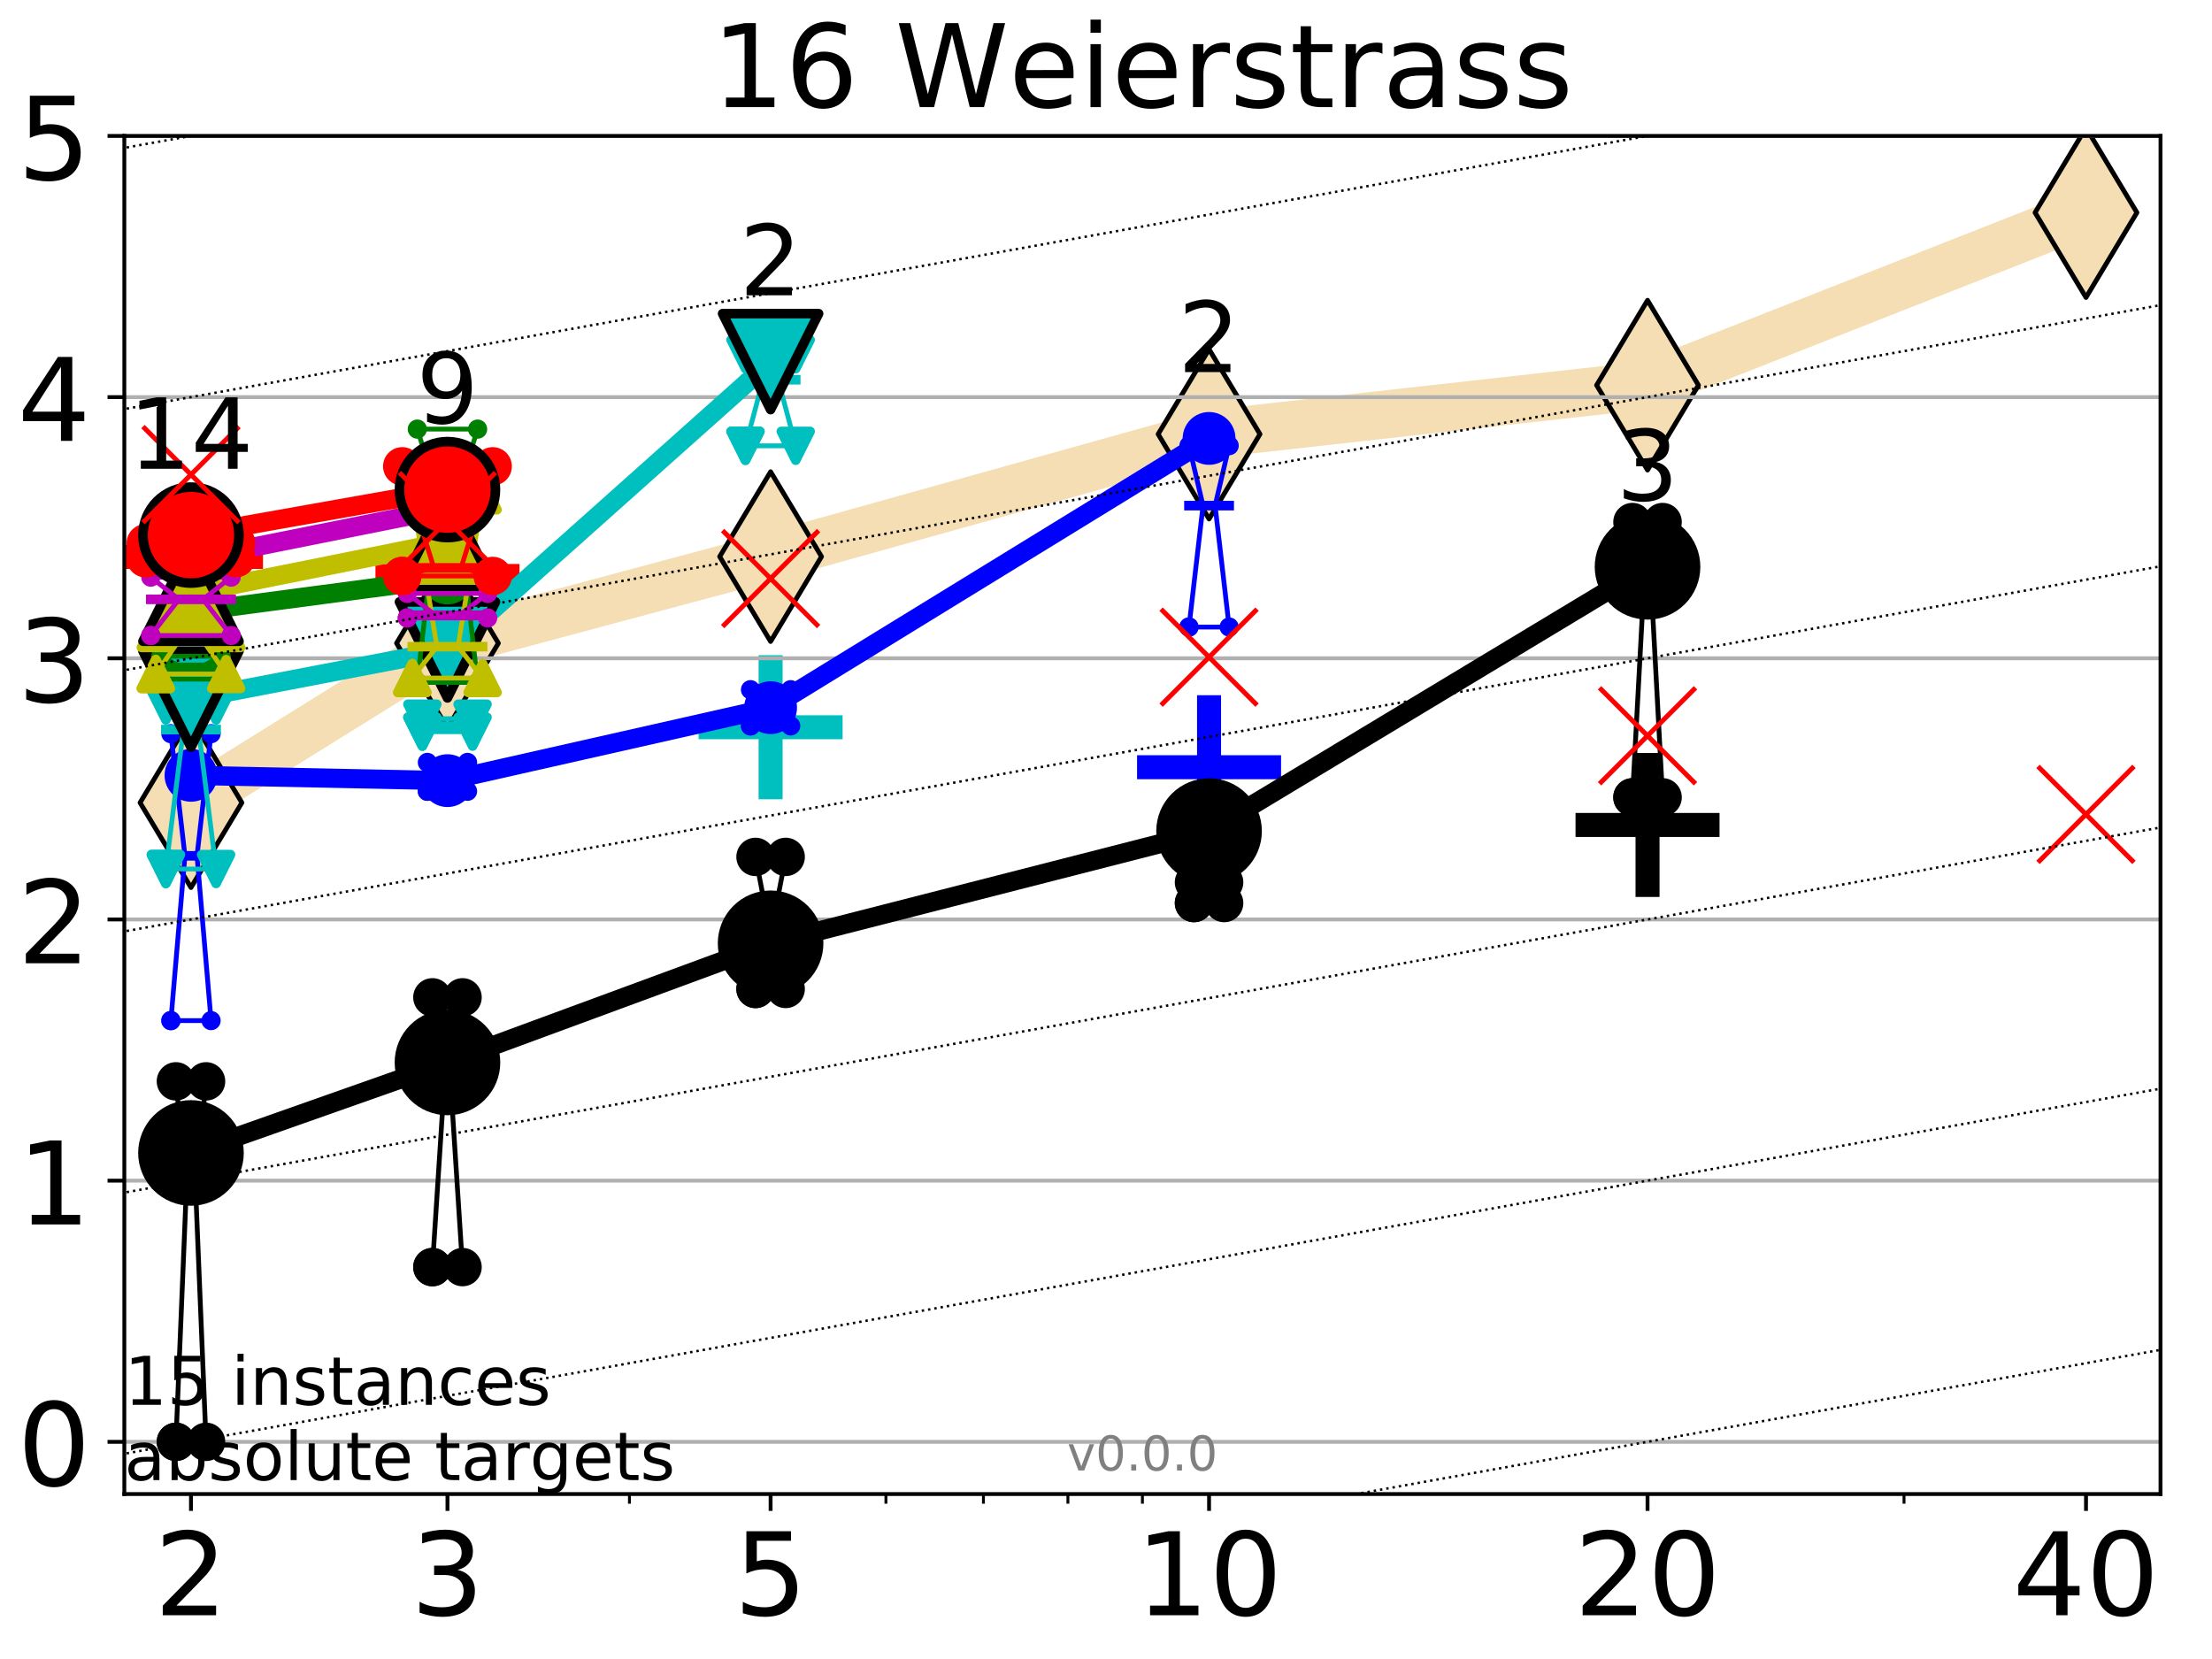 <?xml version="1.0" encoding="utf-8" standalone="no"?>
<!DOCTYPE svg PUBLIC "-//W3C//DTD SVG 1.1//EN"
  "http://www.w3.org/Graphics/SVG/1.1/DTD/svg11.dtd">
<!-- Created with matplotlib (http://matplotlib.org/) -->
<svg height="345.6pt" version="1.1" viewBox="0 0 460.8 345.6" width="460.8pt" xmlns="http://www.w3.org/2000/svg" xmlns:xlink="http://www.w3.org/1999/xlink">
 <defs>
  <style type="text/css">
*{stroke-linecap:butt;stroke-linejoin:round;}
  </style>
 </defs>
 <g id="figure_1">
  <g id="patch_1">
   <path d="M 0 345.6 
L 460.8 345.6 
L 460.8 0 
L 0 0 
z
" style="fill:#ffffff;"/>
  </g>
  <g id="axes_1">
   <g id="patch_2">
    <path d="M 25.9 311.24 
L 450.072 311.24 
L 450.072 28.32 
L 25.9 28.32 
z
" style="fill:#ffffff;"/>
   </g>
   <g id="line2d_1">
    <path clip-path="url(#p9756ebbc36)" d="M 39.784 167.214 
L 93.215 133.991 
L 160.53 115.952 
L 251.87 90.439 
L 343.211 80.241 
L 434.551 44.287 
" style="fill:none;stroke:#f5deb3;stroke-linecap:square;stroke-width:10;"/>
    <defs>
     <path d="M -0 17.678 
L 10.607 0 
L 0 -17.678 
L -10.607 -0 
z
" id="m33ad5a022b" style="stroke:#000000;stroke-linejoin:miter;"/>
    </defs>
    <g clip-path="url(#p9756ebbc36)">
     <use style="fill:#f5deb3;stroke:#000000;stroke-linejoin:miter;" x="39.784" xlink:href="#m33ad5a022b" y="167.214"/>
     <use style="fill:#f5deb3;stroke:#000000;stroke-linejoin:miter;" x="93.215" xlink:href="#m33ad5a022b" y="133.991"/>
     <use style="fill:#f5deb3;stroke:#000000;stroke-linejoin:miter;" x="160.53" xlink:href="#m33ad5a022b" y="115.952"/>
     <use style="fill:#f5deb3;stroke:#000000;stroke-linejoin:miter;" x="251.87" xlink:href="#m33ad5a022b" y="90.439"/>
     <use style="fill:#f5deb3;stroke:#000000;stroke-linejoin:miter;" x="343.211" xlink:href="#m33ad5a022b" y="80.241"/>
     <use style="fill:#f5deb3;stroke:#000000;stroke-linejoin:miter;" x="434.551" xlink:href="#m33ad5a022b" y="44.287"/>
    </g>
   </g>
   <g id="line2d_2">
    <defs>
     <path d="M -15 0 
L 15 0 
M 0 15 
L 0 -15 
" id="m9f56c39187" style="stroke:#ff0000;stroke-width:5;"/>
    </defs>
    <g clip-path="url(#p9756ebbc36)">
     <use style="fill:#ff0000;stroke:#ff0000;stroke-width:5;" x="39.784" xlink:href="#m9f56c39187" y="116.02"/>
    </g>
   </g>
   <g id="line2d_3">
    <defs>
     <path d="M -15 0 
L 15 0 
M 0 15 
L 0 -15 
" id="m7c0f7641f4" style="stroke:#0000ff;stroke-width:5;"/>
    </defs>
    <g clip-path="url(#p9756ebbc36)">
     <use style="fill:#0000ff;stroke:#0000ff;stroke-width:5;" x="251.87" xlink:href="#m7c0f7641f4" y="159.822"/>
    </g>
   </g>
   <g id="line2d_4">
    <g clip-path="url(#p9756ebbc36)">
     <use style="fill:#ff0000;stroke:#ff0000;stroke-width:5;" x="93.215" xlink:href="#m9f56c39187" y="119.986"/>
    </g>
   </g>
   <g id="line2d_5">
    <defs>
     <path d="M -15 0 
L 15 0 
M 0 15 
L 0 -15 
" id="m5a957e156b" style="stroke:#000000;stroke-width:5;"/>
    </defs>
    <g clip-path="url(#p9756ebbc36)">
     <use style="stroke:#000000;stroke-width:5;" x="343.211" xlink:href="#m5a957e156b" y="171.857"/>
    </g>
   </g>
   <g id="line2d_6">
    <defs>
     <path d="M -15 0 
L 15 0 
M 0 15 
L 0 -15 
" id="m7463854eda" style="stroke:#00bfbf;stroke-width:5;"/>
    </defs>
    <g clip-path="url(#p9756ebbc36)">
     <use style="fill:#00bfbf;stroke:#00bfbf;stroke-width:5;" x="160.53" xlink:href="#m7463854eda" y="151.499"/>
    </g>
   </g>
   <g id="matplotlib.axis_1">
    <g id="xtick_1">
     <g id="line2d_7">
      <defs>
       <path d="M 0 0 
L 0 3.5 
" id="meef28fd6ae" style="stroke:#000000;stroke-width:0.8;"/>
      </defs>
      <g>
       <use style="stroke:#000000;stroke-width:0.8;" x="39.784" xlink:href="#meef28fd6ae" y="311.24"/>
      </g>
     </g>
     <g id="text_1">
      <!-- 2 -->
      <defs>
       <path d="M 19.188 8.297 
L 53.609 8.297 
L 53.609 0 
L 7.328 0 
L 7.328 8.297 
Q 12.938 14.109 22.625 23.891 
Q 32.328 33.688 34.812 36.531 
Q 39.547 41.844 41.422 45.531 
Q 43.312 49.219 43.312 52.781 
Q 43.312 58.594 39.234 62.25 
Q 35.156 65.922 28.609 65.922 
Q 23.969 65.922 18.812 64.312 
Q 13.672 62.703 7.812 59.422 
L 7.812 69.391 
Q 13.766 71.781 18.938 73 
Q 24.125 74.219 28.422 74.219 
Q 39.75 74.219 46.484 68.547 
Q 53.219 62.891 53.219 53.422 
Q 53.219 48.922 51.531 44.891 
Q 49.859 40.875 45.406 35.406 
Q 44.188 33.984 37.641 27.219 
Q 31.109 20.453 19.188 8.297 
z
" id="DejaVuSans-32"/>
      </defs>
      <g transform="translate(32.149 336.476)scale(0.24 -0.24)">
       <use xlink:href="#DejaVuSans-32"/>
      </g>
     </g>
    </g>
    <g id="xtick_2">
     <g id="line2d_8">
      <g>
       <use style="stroke:#000000;stroke-width:0.8;" x="93.215" xlink:href="#meef28fd6ae" y="311.24"/>
      </g>
     </g>
     <g id="text_2">
      <!-- 3 -->
      <defs>
       <path d="M 40.578 39.312 
Q 47.656 37.797 51.625 33 
Q 55.609 28.219 55.609 21.188 
Q 55.609 10.406 48.188 4.484 
Q 40.766 -1.422 27.094 -1.422 
Q 22.516 -1.422 17.656 -0.516 
Q 12.797 0.391 7.625 2.203 
L 7.625 11.719 
Q 11.719 9.328 16.594 8.109 
Q 21.484 6.891 26.812 6.891 
Q 36.078 6.891 40.938 10.547 
Q 45.797 14.203 45.797 21.188 
Q 45.797 27.641 41.281 31.266 
Q 36.766 34.906 28.719 34.906 
L 20.219 34.906 
L 20.219 43.016 
L 29.109 43.016 
Q 36.375 43.016 40.234 45.922 
Q 44.094 48.828 44.094 54.297 
Q 44.094 59.906 40.109 62.906 
Q 36.141 65.922 28.719 65.922 
Q 24.656 65.922 20.016 65.031 
Q 15.375 64.156 9.812 62.312 
L 9.812 71.094 
Q 15.438 72.656 20.344 73.438 
Q 25.25 74.219 29.594 74.219 
Q 40.828 74.219 47.359 69.109 
Q 53.906 64.016 53.906 55.328 
Q 53.906 49.266 50.438 45.094 
Q 46.969 40.922 40.578 39.312 
z
" id="DejaVuSans-33"/>
      </defs>
      <g transform="translate(85.58 336.476)scale(0.24 -0.24)">
       <use xlink:href="#DejaVuSans-33"/>
      </g>
     </g>
    </g>
    <g id="xtick_3">
     <g id="line2d_9">
      <g>
       <use style="stroke:#000000;stroke-width:0.8;" x="160.53" xlink:href="#meef28fd6ae" y="311.24"/>
      </g>
     </g>
     <g id="text_3">
      <!-- 5 -->
      <defs>
       <path d="M 10.797 72.906 
L 49.516 72.906 
L 49.516 64.594 
L 19.828 64.594 
L 19.828 46.734 
Q 21.969 47.469 24.109 47.828 
Q 26.266 48.188 28.422 48.188 
Q 40.625 48.188 47.75 41.5 
Q 54.891 34.812 54.891 23.391 
Q 54.891 11.625 47.562 5.094 
Q 40.234 -1.422 26.906 -1.422 
Q 22.312 -1.422 17.547 -0.641 
Q 12.797 0.141 7.719 1.703 
L 7.719 11.625 
Q 12.109 9.234 16.797 8.062 
Q 21.484 6.891 26.703 6.891 
Q 35.156 6.891 40.078 11.328 
Q 45.016 15.766 45.016 23.391 
Q 45.016 31 40.078 35.438 
Q 35.156 39.891 26.703 39.891 
Q 22.75 39.891 18.812 39.016 
Q 14.891 38.141 10.797 36.281 
z
" id="DejaVuSans-35"/>
      </defs>
      <g transform="translate(152.895 336.476)scale(0.24 -0.24)">
       <use xlink:href="#DejaVuSans-35"/>
      </g>
     </g>
    </g>
    <g id="xtick_4">
     <g id="line2d_10">
      <g>
       <use style="stroke:#000000;stroke-width:0.8;" x="251.87" xlink:href="#meef28fd6ae" y="311.24"/>
      </g>
     </g>
     <g id="text_4">
      <!-- 10 -->
      <defs>
       <path d="M 12.406 8.297 
L 28.516 8.297 
L 28.516 63.922 
L 10.984 60.406 
L 10.984 69.391 
L 28.422 72.906 
L 38.281 72.906 
L 38.281 8.297 
L 54.391 8.297 
L 54.391 0 
L 12.406 0 
z
" id="DejaVuSans-31"/>
       <path d="M 31.781 66.406 
Q 24.172 66.406 20.328 58.906 
Q 16.5 51.422 16.5 36.375 
Q 16.5 21.391 20.328 13.891 
Q 24.172 6.391 31.781 6.391 
Q 39.453 6.391 43.281 13.891 
Q 47.125 21.391 47.125 36.375 
Q 47.125 51.422 43.281 58.906 
Q 39.453 66.406 31.781 66.406 
z
M 31.781 74.219 
Q 44.047 74.219 50.516 64.516 
Q 56.984 54.828 56.984 36.375 
Q 56.984 17.969 50.516 8.266 
Q 44.047 -1.422 31.781 -1.422 
Q 19.531 -1.422 13.062 8.266 
Q 6.594 17.969 6.594 36.375 
Q 6.594 54.828 13.062 64.516 
Q 19.531 74.219 31.781 74.219 
z
" id="DejaVuSans-30"/>
      </defs>
      <g transform="translate(236.6 336.476)scale(0.24 -0.24)">
       <use xlink:href="#DejaVuSans-31"/>
       <use x="63.623" xlink:href="#DejaVuSans-30"/>
      </g>
     </g>
    </g>
    <g id="xtick_5">
     <g id="line2d_11">
      <g>
       <use style="stroke:#000000;stroke-width:0.8;" x="343.211" xlink:href="#meef28fd6ae" y="311.24"/>
      </g>
     </g>
     <g id="text_5">
      <!-- 20 -->
      <g transform="translate(327.941 336.476)scale(0.24 -0.24)">
       <use xlink:href="#DejaVuSans-32"/>
       <use x="63.623" xlink:href="#DejaVuSans-30"/>
      </g>
     </g>
    </g>
    <g id="xtick_6">
     <g id="line2d_12">
      <g>
       <use style="stroke:#000000;stroke-width:0.8;" x="434.551" xlink:href="#meef28fd6ae" y="311.24"/>
      </g>
     </g>
     <g id="text_6">
      <!-- 40 -->
      <defs>
       <path d="M 37.797 64.312 
L 12.891 25.391 
L 37.797 25.391 
z
M 35.203 72.906 
L 47.609 72.906 
L 47.609 25.391 
L 58.016 25.391 
L 58.016 17.188 
L 47.609 17.188 
L 47.609 0 
L 37.797 0 
L 37.797 17.188 
L 4.891 17.188 
L 4.891 26.703 
z
" id="DejaVuSans-34"/>
      </defs>
      <g transform="translate(419.281 336.476)scale(0.24 -0.24)">
       <use xlink:href="#DejaVuSans-34"/>
       <use x="63.623" xlink:href="#DejaVuSans-30"/>
      </g>
     </g>
    </g>
    <g id="xtick_7">
     <g id="line2d_13">
      <defs>
       <path d="M 0 0 
L 0 2 
" id="ma27c74ccb1" style="stroke:#000000;stroke-width:0.6;"/>
      </defs>
      <g>
       <use style="stroke:#000000;stroke-width:0.6;" x="39.784" xlink:href="#ma27c74ccb1" y="311.24"/>
      </g>
     </g>
    </g>
    <g id="xtick_8">
     <g id="line2d_14">
      <g>
       <use style="stroke:#000000;stroke-width:0.6;" x="93.215" xlink:href="#ma27c74ccb1" y="311.24"/>
      </g>
     </g>
    </g>
    <g id="xtick_9">
     <g id="line2d_15">
      <g>
       <use style="stroke:#000000;stroke-width:0.6;" x="131.125" xlink:href="#ma27c74ccb1" y="311.24"/>
      </g>
     </g>
    </g>
    <g id="xtick_10">
     <g id="line2d_16">
      <g>
       <use style="stroke:#000000;stroke-width:0.6;" x="160.53" xlink:href="#ma27c74ccb1" y="311.24"/>
      </g>
     </g>
    </g>
    <g id="xtick_11">
     <g id="line2d_17">
      <g>
       <use style="stroke:#000000;stroke-width:0.6;" x="184.555" xlink:href="#ma27c74ccb1" y="311.24"/>
      </g>
     </g>
    </g>
    <g id="xtick_12">
     <g id="line2d_18">
      <g>
       <use style="stroke:#000000;stroke-width:0.6;" x="204.869" xlink:href="#ma27c74ccb1" y="311.24"/>
      </g>
     </g>
    </g>
    <g id="xtick_13">
     <g id="line2d_19">
      <g>
       <use style="stroke:#000000;stroke-width:0.6;" x="222.465" xlink:href="#ma27c74ccb1" y="311.24"/>
      </g>
     </g>
    </g>
    <g id="xtick_14">
     <g id="line2d_20">
      <g>
       <use style="stroke:#000000;stroke-width:0.6;" x="237.986" xlink:href="#ma27c74ccb1" y="311.24"/>
      </g>
     </g>
    </g>
    <g id="xtick_15">
     <g id="line2d_21">
      <g>
       <use style="stroke:#000000;stroke-width:0.6;" x="343.211" xlink:href="#ma27c74ccb1" y="311.24"/>
      </g>
     </g>
    </g>
    <g id="xtick_16">
     <g id="line2d_22">
      <g>
       <use style="stroke:#000000;stroke-width:0.6;" x="396.641" xlink:href="#ma27c74ccb1" y="311.24"/>
      </g>
     </g>
    </g>
    <g id="xtick_17">
     <g id="line2d_23">
      <g>
       <use style="stroke:#000000;stroke-width:0.6;" x="434.551" xlink:href="#ma27c74ccb1" y="311.24"/>
      </g>
     </g>
    </g>
   </g>
   <g id="matplotlib.axis_2">
    <g id="ytick_1">
     <g id="line2d_24">
      <path clip-path="url(#p9756ebbc36)" d="M 25.9 300.358 
L 450.072 300.358 
" style="fill:none;stroke:#b0b0b0;stroke-linecap:square;stroke-width:0.8;"/>
     </g>
     <g id="line2d_25">
      <defs>
       <path d="M 0 0 
L -3.5 0 
" id="md7200cebe0" style="stroke:#000000;stroke-width:0.8;"/>
      </defs>
      <g>
       <use style="stroke:#000000;stroke-width:0.8;" x="25.9" xlink:href="#md7200cebe0" y="300.358"/>
      </g>
     </g>
     <g id="text_7">
      <!-- 0 -->
      <g transform="translate(3.63 309.477)scale(0.24 -0.24)">
       <use xlink:href="#DejaVuSans-30"/>
      </g>
     </g>
    </g>
    <g id="ytick_2">
     <g id="line2d_26">
      <path clip-path="url(#p9756ebbc36)" d="M 25.9 245.951 
L 450.072 245.951 
" style="fill:none;stroke:#b0b0b0;stroke-linecap:square;stroke-width:0.8;"/>
     </g>
     <g id="line2d_27">
      <g>
       <use style="stroke:#000000;stroke-width:0.8;" x="25.9" xlink:href="#md7200cebe0" y="245.951"/>
      </g>
     </g>
     <g id="text_8">
      <!-- 1 -->
      <g transform="translate(3.63 255.069)scale(0.24 -0.24)">
       <use xlink:href="#DejaVuSans-31"/>
      </g>
     </g>
    </g>
    <g id="ytick_3">
     <g id="line2d_28">
      <path clip-path="url(#p9756ebbc36)" d="M 25.9 191.543 
L 450.072 191.543 
" style="fill:none;stroke:#b0b0b0;stroke-linecap:square;stroke-width:0.8;"/>
     </g>
     <g id="line2d_29">
      <g>
       <use style="stroke:#000000;stroke-width:0.8;" x="25.9" xlink:href="#md7200cebe0" y="191.543"/>
      </g>
     </g>
     <g id="text_9">
      <!-- 2 -->
      <g transform="translate(3.63 200.661)scale(0.24 -0.24)">
       <use xlink:href="#DejaVuSans-32"/>
      </g>
     </g>
    </g>
    <g id="ytick_4">
     <g id="line2d_30">
      <path clip-path="url(#p9756ebbc36)" d="M 25.9 137.135 
L 450.072 137.135 
" style="fill:none;stroke:#b0b0b0;stroke-linecap:square;stroke-width:0.8;"/>
     </g>
     <g id="line2d_31">
      <g>
       <use style="stroke:#000000;stroke-width:0.8;" x="25.9" xlink:href="#md7200cebe0" y="137.135"/>
      </g>
     </g>
     <g id="text_10">
      <!-- 3 -->
      <g transform="translate(3.63 146.254)scale(0.24 -0.24)">
       <use xlink:href="#DejaVuSans-33"/>
      </g>
     </g>
    </g>
    <g id="ytick_5">
     <g id="line2d_32">
      <path clip-path="url(#p9756ebbc36)" d="M 25.9 82.728 
L 450.072 82.728 
" style="fill:none;stroke:#b0b0b0;stroke-linecap:square;stroke-width:0.8;"/>
     </g>
     <g id="line2d_33">
      <g>
       <use style="stroke:#000000;stroke-width:0.8;" x="25.9" xlink:href="#md7200cebe0" y="82.728"/>
      </g>
     </g>
     <g id="text_11">
      <!-- 4 -->
      <g transform="translate(3.63 91.846)scale(0.24 -0.24)">
       <use xlink:href="#DejaVuSans-34"/>
      </g>
     </g>
    </g>
    <g id="ytick_6">
     <g id="line2d_34">
      <path clip-path="url(#p9756ebbc36)" d="M 25.9 28.32 
L 450.072 28.32 
" style="fill:none;stroke:#b0b0b0;stroke-linecap:square;stroke-width:0.8;"/>
     </g>
     <g id="line2d_35">
      <g>
       <use style="stroke:#000000;stroke-width:0.8;" x="25.9" xlink:href="#md7200cebe0" y="28.32"/>
      </g>
     </g>
     <g id="text_12">
      <!-- 5 -->
      <g transform="translate(3.63 37.438)scale(0.24 -0.24)">
       <use xlink:href="#DejaVuSans-35"/>
      </g>
     </g>
    </g>
   </g>
   <g id="line2d_36">
    <path clip-path="url(#p9756ebbc36)" d="M 36.644 300.358 
L 38.842 247.163 
L 36.644 225.264 
L 42.924 225.264 
L 40.726 247.163 
L 42.924 300.358 
L 36.644 300.358 
" style="fill:none;stroke:#000000;stroke-linecap:square;"/>
   </g>
   <g id="line2d_37">
    <path clip-path="url(#p9756ebbc36)" d="M 36.644 300.358 
L 42.924 300.358 
L 42.924 225.264 
L 36.644 225.264 
L 36.644 300.358 
" style="fill:none;"/>
    <defs>
     <path d="M 0 3 
C 0.796 3 1.559 2.684 2.121 2.121 
C 2.684 1.559 3 0.796 3 0 
C 3 -0.796 2.684 -1.559 2.121 -2.121 
C 1.559 -2.684 0.796 -3 0 -3 
C -0.796 -3 -1.559 -2.684 -2.121 -2.121 
C -2.684 -1.559 -3 -0.796 -3 0 
C -3 0.796 -2.684 1.559 -2.121 2.121 
C -1.559 2.684 -0.796 3 0 3 
z
" id="m56b4423f6b" style="stroke:#000000;stroke-width:2;"/>
    </defs>
    <g clip-path="url(#p9756ebbc36)">
     <use style="stroke:#000000;stroke-width:2;" x="36.644" xlink:href="#m56b4423f6b" y="300.358"/>
     <use style="stroke:#000000;stroke-width:2;" x="42.924" xlink:href="#m56b4423f6b" y="300.358"/>
     <use style="stroke:#000000;stroke-width:2;" x="42.924" xlink:href="#m56b4423f6b" y="225.264"/>
     <use style="stroke:#000000;stroke-width:2;" x="36.644" xlink:href="#m56b4423f6b" y="225.264"/>
     <use style="stroke:#000000;stroke-width:2;" x="36.644" xlink:href="#m56b4423f6b" y="300.358"/>
    </g>
   </g>
   <g id="line2d_38">
    <path clip-path="url(#p9756ebbc36)" d="M 36.644 247.163 
L 42.924 247.163 
" style="fill:none;stroke:#000000;stroke-linecap:square;stroke-width:2;"/>
   </g>
   <g id="line2d_39">
    <path clip-path="url(#p9756ebbc36)" d="M 90.075 263.959 
L 92.273 229.97 
L 90.075 207.764 
L 96.355 207.764 
L 94.157 229.97 
L 96.355 263.959 
L 90.075 263.959 
" style="fill:none;stroke:#000000;stroke-linecap:square;"/>
   </g>
   <g id="line2d_40">
    <path clip-path="url(#p9756ebbc36)" d="M 90.075 263.959 
L 96.355 263.959 
L 96.355 207.764 
L 90.075 207.764 
L 90.075 263.959 
" style="fill:none;"/>
    <g clip-path="url(#p9756ebbc36)">
     <use style="stroke:#000000;stroke-width:2;" x="90.075" xlink:href="#m56b4423f6b" y="263.959"/>
     <use style="stroke:#000000;stroke-width:2;" x="96.355" xlink:href="#m56b4423f6b" y="263.959"/>
     <use style="stroke:#000000;stroke-width:2;" x="96.355" xlink:href="#m56b4423f6b" y="207.764"/>
     <use style="stroke:#000000;stroke-width:2;" x="90.075" xlink:href="#m56b4423f6b" y="207.764"/>
     <use style="stroke:#000000;stroke-width:2;" x="90.075" xlink:href="#m56b4423f6b" y="263.959"/>
    </g>
   </g>
   <g id="line2d_41">
    <path clip-path="url(#p9756ebbc36)" d="M 90.075 229.97 
L 96.355 229.97 
" style="fill:none;stroke:#000000;stroke-linecap:square;stroke-width:2;"/>
   </g>
   <g id="line2d_42">
    <path clip-path="url(#p9756ebbc36)" d="M 157.39 206.016 
L 159.588 189.922 
L 157.39 178.51 
L 163.669 178.51 
L 161.472 189.922 
L 163.669 206.016 
L 157.39 206.016 
" style="fill:none;stroke:#000000;stroke-linecap:square;"/>
   </g>
   <g id="line2d_43">
    <path clip-path="url(#p9756ebbc36)" d="M 157.39 206.016 
L 163.669 206.016 
L 163.669 178.51 
L 157.39 178.51 
L 157.39 206.016 
" style="fill:none;"/>
    <g clip-path="url(#p9756ebbc36)">
     <use style="stroke:#000000;stroke-width:2;" x="157.39" xlink:href="#m56b4423f6b" y="206.016"/>
     <use style="stroke:#000000;stroke-width:2;" x="163.669" xlink:href="#m56b4423f6b" y="206.016"/>
     <use style="stroke:#000000;stroke-width:2;" x="163.669" xlink:href="#m56b4423f6b" y="178.51"/>
     <use style="stroke:#000000;stroke-width:2;" x="157.39" xlink:href="#m56b4423f6b" y="178.51"/>
     <use style="stroke:#000000;stroke-width:2;" x="157.39" xlink:href="#m56b4423f6b" y="206.016"/>
    </g>
   </g>
   <g id="line2d_44">
    <path clip-path="url(#p9756ebbc36)" d="M 157.39 189.922 
L 163.669 189.922 
" style="fill:none;stroke:#000000;stroke-linecap:square;stroke-width:2;"/>
   </g>
   <g id="line2d_45">
    <path clip-path="url(#p9756ebbc36)" d="M 248.73 188.118 
L 250.928 187.196 
L 248.73 183.796 
L 255.01 183.796 
L 252.812 187.196 
L 255.01 188.118 
L 248.73 188.118 
" style="fill:none;stroke:#000000;stroke-linecap:square;"/>
   </g>
   <g id="line2d_46">
    <path clip-path="url(#p9756ebbc36)" d="M 248.73 188.118 
L 255.01 188.118 
L 255.01 183.796 
L 248.73 183.796 
L 248.73 188.118 
" style="fill:none;"/>
    <g clip-path="url(#p9756ebbc36)">
     <use style="stroke:#000000;stroke-width:2;" x="248.73" xlink:href="#m56b4423f6b" y="188.118"/>
     <use style="stroke:#000000;stroke-width:2;" x="255.01" xlink:href="#m56b4423f6b" y="188.118"/>
     <use style="stroke:#000000;stroke-width:2;" x="255.01" xlink:href="#m56b4423f6b" y="183.796"/>
     <use style="stroke:#000000;stroke-width:2;" x="248.73" xlink:href="#m56b4423f6b" y="183.796"/>
     <use style="stroke:#000000;stroke-width:2;" x="248.73" xlink:href="#m56b4423f6b" y="188.118"/>
    </g>
   </g>
   <g id="line2d_47">
    <path clip-path="url(#p9756ebbc36)" d="M 248.73 187.196 
L 255.01 187.196 
" style="fill:none;stroke:#000000;stroke-linecap:square;stroke-width:2;"/>
   </g>
   <g id="line2d_48">
    <path clip-path="url(#p9756ebbc36)" d="M 340.071 166.098 
L 342.269 125.275 
L 340.071 108.754 
L 346.35 108.754 
L 344.152 125.275 
L 346.35 166.098 
L 340.071 166.098 
" style="fill:none;stroke:#000000;stroke-linecap:square;"/>
   </g>
   <g id="line2d_49">
    <path clip-path="url(#p9756ebbc36)" d="M 340.071 166.098 
L 346.35 166.098 
L 346.35 108.754 
L 340.071 108.754 
L 340.071 166.098 
" style="fill:none;"/>
    <g clip-path="url(#p9756ebbc36)">
     <use style="stroke:#000000;stroke-width:2;" x="340.071" xlink:href="#m56b4423f6b" y="166.098"/>
     <use style="stroke:#000000;stroke-width:2;" x="346.35" xlink:href="#m56b4423f6b" y="166.098"/>
     <use style="stroke:#000000;stroke-width:2;" x="346.35" xlink:href="#m56b4423f6b" y="108.754"/>
     <use style="stroke:#000000;stroke-width:2;" x="340.071" xlink:href="#m56b4423f6b" y="108.754"/>
     <use style="stroke:#000000;stroke-width:2;" x="340.071" xlink:href="#m56b4423f6b" y="166.098"/>
    </g>
   </g>
   <g id="line2d_50">
    <path clip-path="url(#p9756ebbc36)" d="M 340.071 125.275 
L 346.35 125.275 
" style="fill:none;stroke:#000000;stroke-linecap:square;stroke-width:2;"/>
   </g>
   <g id="line2d_51">
    <path clip-path="url(#p9756ebbc36)" d="M 39.784 240.179 
L 93.215 221.324 
" style="fill:none;stroke:#000000;stroke-linecap:square;stroke-width:4;"/>
   </g>
   <g id="line2d_52">
    <path clip-path="url(#p9756ebbc36)" d="M 93.215 221.324 
L 160.53 196.507 
" style="fill:none;stroke:#000000;stroke-linecap:square;stroke-width:4;"/>
   </g>
   <g id="line2d_53">
    <path clip-path="url(#p9756ebbc36)" d="M 160.53 196.507 
L 251.87 173.132 
" style="fill:none;stroke:#000000;stroke-linecap:square;stroke-width:4;"/>
   </g>
   <g id="line2d_54">
    <path clip-path="url(#p9756ebbc36)" d="M 251.87 173.132 
L 343.211 118.076 
" style="fill:none;stroke:#000000;stroke-linecap:square;stroke-width:4;"/>
   </g>
   <g id="line2d_55">
    <path clip-path="url(#p9756ebbc36)" d="M 39.784 240.179 
L 93.215 221.324 
L 160.53 196.507 
L 251.87 173.132 
L 343.211 118.076 
" style="fill:none;"/>
    <defs>
     <path d="M 0 10 
C 2.652 10 5.196 8.946 7.071 7.071 
C 8.946 5.196 10 2.652 10 0 
C 10 -2.652 8.946 -5.196 7.071 -7.071 
C 5.196 -8.946 2.652 -10 0 -10 
C -2.652 -10 -5.196 -8.946 -7.071 -7.071 
C -8.946 -5.196 -10 -2.652 -10 0 
C -10 2.652 -8.946 5.196 -7.071 7.071 
C -5.196 8.946 -2.652 10 0 10 
z
" id="m284e721da1" style="stroke:#000000;stroke-width:2;"/>
    </defs>
    <g clip-path="url(#p9756ebbc36)">
     <use style="stroke:#000000;stroke-width:2;" x="39.784" xlink:href="#m284e721da1" y="240.179"/>
     <use style="stroke:#000000;stroke-width:2;" x="93.215" xlink:href="#m284e721da1" y="221.324"/>
     <use style="stroke:#000000;stroke-width:2;" x="160.53" xlink:href="#m284e721da1" y="196.507"/>
     <use style="stroke:#000000;stroke-width:2;" x="251.87" xlink:href="#m284e721da1" y="173.132"/>
     <use style="stroke:#000000;stroke-width:2;" x="343.211" xlink:href="#m284e721da1" y="118.076"/>
    </g>
   </g>
   <g id="line2d_56">
    <path clip-path="url(#p9756ebbc36)" d="M 35.597 212.611 
L 38.528 178.286 
L 35.597 152.838 
L 43.971 152.838 
L 41.04 178.286 
L 43.971 212.611 
L 35.597 212.611 
" style="fill:none;stroke:#0000ff;stroke-linecap:square;"/>
   </g>
   <g id="line2d_57">
    <path clip-path="url(#p9756ebbc36)" d="M 35.597 212.611 
L 43.971 212.611 
L 43.971 152.838 
L 35.597 152.838 
L 35.597 212.611 
" style="fill:none;"/>
    <defs>
     <path d="M 0 1.5 
C 0.398 1.5 0.779 1.342 1.061 1.061 
C 1.342 0.779 1.5 0.398 1.5 0 
C 1.5 -0.398 1.342 -0.779 1.061 -1.061 
C 0.779 -1.342 0.398 -1.5 0 -1.5 
C -0.398 -1.5 -0.779 -1.342 -1.061 -1.061 
C -1.342 -0.779 -1.5 -0.398 -1.5 0 
C -1.5 0.398 -1.342 0.779 -1.061 1.061 
C -0.779 1.342 -0.398 1.5 0 1.5 
z
" id="mdff8753e95" style="stroke:#0000ff;"/>
    </defs>
    <g clip-path="url(#p9756ebbc36)">
     <use style="fill:#0000ff;stroke:#0000ff;" x="35.597" xlink:href="#mdff8753e95" y="212.611"/>
     <use style="fill:#0000ff;stroke:#0000ff;" x="43.971" xlink:href="#mdff8753e95" y="212.611"/>
     <use style="fill:#0000ff;stroke:#0000ff;" x="43.971" xlink:href="#mdff8753e95" y="152.838"/>
     <use style="fill:#0000ff;stroke:#0000ff;" x="35.597" xlink:href="#mdff8753e95" y="152.838"/>
     <use style="fill:#0000ff;stroke:#0000ff;" x="35.597" xlink:href="#mdff8753e95" y="212.611"/>
    </g>
   </g>
   <g id="line2d_58">
    <path clip-path="url(#p9756ebbc36)" d="M 35.597 178.286 
L 43.971 178.286 
" style="fill:none;stroke:#0000ff;stroke-linecap:square;stroke-width:2;"/>
   </g>
   <g id="line2d_59">
    <path clip-path="url(#p9756ebbc36)" d="M 89.028 164.835 
L 91.959 161.942 
L 89.028 158.826 
L 97.401 158.826 
L 94.471 161.942 
L 97.401 164.835 
L 89.028 164.835 
" style="fill:none;stroke:#0000ff;stroke-linecap:square;"/>
   </g>
   <g id="line2d_60">
    <path clip-path="url(#p9756ebbc36)" d="M 89.028 164.835 
L 97.401 164.835 
L 97.401 158.826 
L 89.028 158.826 
L 89.028 164.835 
" style="fill:none;"/>
    <g clip-path="url(#p9756ebbc36)">
     <use style="fill:#0000ff;stroke:#0000ff;" x="89.028" xlink:href="#mdff8753e95" y="164.835"/>
     <use style="fill:#0000ff;stroke:#0000ff;" x="97.401" xlink:href="#mdff8753e95" y="164.835"/>
     <use style="fill:#0000ff;stroke:#0000ff;" x="97.401" xlink:href="#mdff8753e95" y="158.826"/>
     <use style="fill:#0000ff;stroke:#0000ff;" x="89.028" xlink:href="#mdff8753e95" y="158.826"/>
     <use style="fill:#0000ff;stroke:#0000ff;" x="89.028" xlink:href="#mdff8753e95" y="164.835"/>
    </g>
   </g>
   <g id="line2d_61">
    <path clip-path="url(#p9756ebbc36)" d="M 89.028 161.942 
L 97.401 161.942 
" style="fill:none;stroke:#0000ff;stroke-linecap:square;stroke-width:2;"/>
   </g>
   <g id="line2d_62">
    <path clip-path="url(#p9756ebbc36)" d="M 156.343 151.219 
L 159.274 147.354 
L 156.343 143.676 
L 164.716 143.676 
L 161.786 147.354 
L 164.716 151.219 
L 156.343 151.219 
" style="fill:none;stroke:#0000ff;stroke-linecap:square;"/>
   </g>
   <g id="line2d_63">
    <path clip-path="url(#p9756ebbc36)" d="M 156.343 151.219 
L 164.716 151.219 
L 164.716 143.676 
L 156.343 143.676 
L 156.343 151.219 
" style="fill:none;"/>
    <g clip-path="url(#p9756ebbc36)">
     <use style="fill:#0000ff;stroke:#0000ff;" x="156.343" xlink:href="#mdff8753e95" y="151.219"/>
     <use style="fill:#0000ff;stroke:#0000ff;" x="164.716" xlink:href="#mdff8753e95" y="151.219"/>
     <use style="fill:#0000ff;stroke:#0000ff;" x="164.716" xlink:href="#mdff8753e95" y="143.676"/>
     <use style="fill:#0000ff;stroke:#0000ff;" x="156.343" xlink:href="#mdff8753e95" y="143.676"/>
     <use style="fill:#0000ff;stroke:#0000ff;" x="156.343" xlink:href="#mdff8753e95" y="151.219"/>
    </g>
   </g>
   <g id="line2d_64">
    <path clip-path="url(#p9756ebbc36)" d="M 156.343 147.354 
L 164.716 147.354 
" style="fill:none;stroke:#0000ff;stroke-linecap:square;stroke-width:2;"/>
   </g>
   <g id="line2d_65">
    <path clip-path="url(#p9756ebbc36)" d="M 247.683 130.624 
L 250.614 105.328 
L 247.683 92.837 
L 256.057 92.837 
L 253.126 105.328 
L 256.057 130.624 
L 247.683 130.624 
" style="fill:none;stroke:#0000ff;stroke-linecap:square;"/>
   </g>
   <g id="line2d_66">
    <path clip-path="url(#p9756ebbc36)" d="M 247.683 130.624 
L 256.057 130.624 
L 256.057 92.837 
L 247.683 92.837 
L 247.683 130.624 
" style="fill:none;"/>
    <g clip-path="url(#p9756ebbc36)">
     <use style="fill:#0000ff;stroke:#0000ff;" x="247.683" xlink:href="#mdff8753e95" y="130.624"/>
     <use style="fill:#0000ff;stroke:#0000ff;" x="256.057" xlink:href="#mdff8753e95" y="130.624"/>
     <use style="fill:#0000ff;stroke:#0000ff;" x="256.057" xlink:href="#mdff8753e95" y="92.837"/>
     <use style="fill:#0000ff;stroke:#0000ff;" x="247.683" xlink:href="#mdff8753e95" y="92.837"/>
     <use style="fill:#0000ff;stroke:#0000ff;" x="247.683" xlink:href="#mdff8753e95" y="130.624"/>
    </g>
   </g>
   <g id="line2d_67">
    <path clip-path="url(#p9756ebbc36)" d="M 247.683 105.328 
L 256.057 105.328 
" style="fill:none;stroke:#0000ff;stroke-linecap:square;stroke-width:2;"/>
   </g>
   <g id="line2d_68">
    <path clip-path="url(#p9756ebbc36)" d="M 39.784 161.516 
L 93.215 162.623 
" style="fill:none;stroke:#0000ff;stroke-linecap:square;stroke-width:4;"/>
   </g>
   <g id="line2d_69">
    <path clip-path="url(#p9756ebbc36)" d="M 93.215 162.623 
L 160.53 147.423 
" style="fill:none;stroke:#0000ff;stroke-linecap:square;stroke-width:4;"/>
   </g>
   <g id="line2d_70">
    <path clip-path="url(#p9756ebbc36)" d="M 160.53 147.423 
L 251.87 91.33 
" style="fill:none;stroke:#0000ff;stroke-linecap:square;stroke-width:4;"/>
   </g>
   <g id="line2d_71">
    <path clip-path="url(#p9756ebbc36)" d="M 39.784 161.516 
L 93.215 162.623 
L 160.53 147.423 
L 251.87 91.33 
" style="fill:none;"/>
    <defs>
     <path d="M 0 5 
C 1.326 5 2.598 4.473 3.536 3.536 
C 4.473 2.598 5 1.326 5 0 
C 5 -1.326 4.473 -2.598 3.536 -3.536 
C 2.598 -4.473 1.326 -5 0 -5 
C -1.326 -5 -2.598 -4.473 -3.536 -3.536 
C -4.473 -2.598 -5 -1.326 -5 0 
C -5 1.326 -4.473 2.598 -3.536 3.536 
C -2.598 4.473 -1.326 5 0 5 
z
" id="mf2c65a3d64" style="stroke:#0000ff;"/>
    </defs>
    <g clip-path="url(#p9756ebbc36)">
     <use style="fill:#0000ff;stroke:#0000ff;" x="39.784" xlink:href="#mf2c65a3d64" y="161.516"/>
     <use style="fill:#0000ff;stroke:#0000ff;" x="93.215" xlink:href="#mf2c65a3d64" y="162.623"/>
     <use style="fill:#0000ff;stroke:#0000ff;" x="160.53" xlink:href="#mf2c65a3d64" y="147.423"/>
     <use style="fill:#0000ff;stroke:#0000ff;" x="251.87" xlink:href="#mf2c65a3d64" y="91.33"/>
    </g>
   </g>
   <g id="line2d_72">
    <path clip-path="url(#p9756ebbc36)" d="M 34.551 181.036 
L 38.214 151.981 
L 34.551 146.972 
L 45.017 146.972 
L 41.354 151.981 
L 45.017 181.036 
L 34.551 181.036 
" style="fill:none;stroke:#00bfbf;stroke-linecap:square;"/>
   </g>
   <g id="line2d_73">
    <path clip-path="url(#p9756ebbc36)" d="M 34.551 181.036 
L 45.017 181.036 
L 45.017 146.972 
L 34.551 146.972 
L 34.551 181.036 
" style="fill:none;"/>
    <defs>
     <path d="M -0 3 
L 3 -3 
L -3 -3 
z
" id="mc075d718ef" style="stroke:#00bfbf;stroke-linejoin:miter;stroke-width:2;"/>
    </defs>
    <g clip-path="url(#p9756ebbc36)">
     <use style="fill:#00bfbf;stroke:#00bfbf;stroke-linejoin:miter;stroke-width:2;" x="34.551" xlink:href="#mc075d718ef" y="181.036"/>
     <use style="fill:#00bfbf;stroke:#00bfbf;stroke-linejoin:miter;stroke-width:2;" x="45.017" xlink:href="#mc075d718ef" y="181.036"/>
     <use style="fill:#00bfbf;stroke:#00bfbf;stroke-linejoin:miter;stroke-width:2;" x="45.017" xlink:href="#mc075d718ef" y="146.972"/>
     <use style="fill:#00bfbf;stroke:#00bfbf;stroke-linejoin:miter;stroke-width:2;" x="34.551" xlink:href="#mc075d718ef" y="146.972"/>
     <use style="fill:#00bfbf;stroke:#00bfbf;stroke-linejoin:miter;stroke-width:2;" x="34.551" xlink:href="#mc075d718ef" y="181.036"/>
    </g>
   </g>
   <g id="line2d_74">
    <path clip-path="url(#p9756ebbc36)" d="M 34.551 151.981 
L 45.017 151.981 
" style="fill:none;stroke:#00bfbf;stroke-linecap:square;stroke-width:2;"/>
   </g>
   <g id="line2d_75">
    <path clip-path="url(#p9756ebbc36)" d="M 87.982 152.421 
L 91.645 151.24 
L 87.982 149.71 
L 98.448 149.71 
L 94.785 151.24 
L 98.448 152.421 
L 87.982 152.421 
" style="fill:none;stroke:#00bfbf;stroke-linecap:square;"/>
   </g>
   <g id="line2d_76">
    <path clip-path="url(#p9756ebbc36)" d="M 87.982 152.421 
L 98.448 152.421 
L 98.448 149.71 
L 87.982 149.71 
L 87.982 152.421 
" style="fill:none;"/>
    <g clip-path="url(#p9756ebbc36)">
     <use style="fill:#00bfbf;stroke:#00bfbf;stroke-linejoin:miter;stroke-width:2;" x="87.982" xlink:href="#mc075d718ef" y="152.421"/>
     <use style="fill:#00bfbf;stroke:#00bfbf;stroke-linejoin:miter;stroke-width:2;" x="98.448" xlink:href="#mc075d718ef" y="152.421"/>
     <use style="fill:#00bfbf;stroke:#00bfbf;stroke-linejoin:miter;stroke-width:2;" x="98.448" xlink:href="#mc075d718ef" y="149.71"/>
     <use style="fill:#00bfbf;stroke:#00bfbf;stroke-linejoin:miter;stroke-width:2;" x="87.982" xlink:href="#mc075d718ef" y="149.71"/>
     <use style="fill:#00bfbf;stroke:#00bfbf;stroke-linejoin:miter;stroke-width:2;" x="87.982" xlink:href="#mc075d718ef" y="152.421"/>
    </g>
   </g>
   <g id="line2d_77">
    <path clip-path="url(#p9756ebbc36)" d="M 87.982 151.24 
L 98.448 151.24 
" style="fill:none;stroke:#00bfbf;stroke-linecap:square;stroke-width:2;"/>
   </g>
   <g id="line2d_78">
    <path clip-path="url(#p9756ebbc36)" d="M 155.296 92.873 
L 158.96 79.108 
L 155.296 73.802 
L 165.763 73.802 
L 162.1 79.108 
L 165.763 92.873 
L 155.296 92.873 
" style="fill:none;stroke:#00bfbf;stroke-linecap:square;"/>
   </g>
   <g id="line2d_79">
    <path clip-path="url(#p9756ebbc36)" d="M 155.296 92.873 
L 165.763 92.873 
L 165.763 73.802 
L 155.296 73.802 
L 155.296 92.873 
" style="fill:none;"/>
    <g clip-path="url(#p9756ebbc36)">
     <use style="fill:#00bfbf;stroke:#00bfbf;stroke-linejoin:miter;stroke-width:2;" x="155.296" xlink:href="#mc075d718ef" y="92.873"/>
     <use style="fill:#00bfbf;stroke:#00bfbf;stroke-linejoin:miter;stroke-width:2;" x="165.763" xlink:href="#mc075d718ef" y="92.873"/>
     <use style="fill:#00bfbf;stroke:#00bfbf;stroke-linejoin:miter;stroke-width:2;" x="165.763" xlink:href="#mc075d718ef" y="73.802"/>
     <use style="fill:#00bfbf;stroke:#00bfbf;stroke-linejoin:miter;stroke-width:2;" x="155.296" xlink:href="#mc075d718ef" y="73.802"/>
     <use style="fill:#00bfbf;stroke:#00bfbf;stroke-linejoin:miter;stroke-width:2;" x="155.296" xlink:href="#mc075d718ef" y="92.873"/>
    </g>
   </g>
   <g id="line2d_80">
    <path clip-path="url(#p9756ebbc36)" d="M 155.296 79.108 
L 165.763 79.108 
" style="fill:none;stroke:#00bfbf;stroke-linecap:square;stroke-width:2;"/>
   </g>
   <g id="line2d_81">
    <path clip-path="url(#p9756ebbc36)" d="M 39.784 145.646 
L 93.215 135.391 
" style="fill:none;stroke:#00bfbf;stroke-linecap:square;stroke-width:4;"/>
   </g>
   <g id="line2d_82">
    <path clip-path="url(#p9756ebbc36)" d="M 93.215 135.391 
L 160.53 75.331 
" style="fill:none;stroke:#00bfbf;stroke-linecap:square;stroke-width:4;"/>
   </g>
   <g id="line2d_83">
    <path clip-path="url(#p9756ebbc36)" d="M 39.784 145.646 
L 93.215 135.391 
L 160.53 75.331 
" style="fill:none;"/>
    <defs>
     <path d="M -0 10 
L 10 -10 
L -10 -10 
z
" id="m5407bf3884" style="stroke:#000000;stroke-linejoin:miter;stroke-width:2;"/>
    </defs>
    <g clip-path="url(#p9756ebbc36)">
     <use style="fill:#00bfbf;stroke:#000000;stroke-linejoin:miter;stroke-width:2;" x="39.784" xlink:href="#m5407bf3884" y="145.646"/>
     <use style="fill:#00bfbf;stroke:#000000;stroke-linejoin:miter;stroke-width:2;" x="93.215" xlink:href="#m5407bf3884" y="135.391"/>
     <use style="fill:#00bfbf;stroke:#000000;stroke-linejoin:miter;stroke-width:2;" x="160.53" xlink:href="#m5407bf3884" y="75.331"/>
    </g>
   </g>
   <g id="line2d_84">
    <path clip-path="url(#p9756ebbc36)" d="M 33.504 141.481 
L 37.9 139.029 
L 33.504 136.714 
L 46.064 136.714 
L 41.668 139.029 
L 46.064 141.481 
L 33.504 141.481 
" style="fill:none;stroke:#008000;stroke-linecap:square;"/>
   </g>
   <g id="line2d_85">
    <path clip-path="url(#p9756ebbc36)" d="M 33.504 141.481 
L 46.064 141.481 
L 46.064 136.714 
L 33.504 136.714 
L 33.504 141.481 
" style="fill:none;"/>
    <defs>
     <path d="M 0 1.5 
C 0.398 1.5 0.779 1.342 1.061 1.061 
C 1.342 0.779 1.5 0.398 1.5 0 
C 1.5 -0.398 1.342 -0.779 1.061 -1.061 
C 0.779 -1.342 0.398 -1.5 0 -1.5 
C -0.398 -1.5 -0.779 -1.342 -1.061 -1.061 
C -1.342 -0.779 -1.5 -0.398 -1.5 0 
C -1.5 0.398 -1.342 0.779 -1.061 1.061 
C -0.779 1.342 -0.398 1.5 0 1.5 
z
" id="mdb3e96570e" style="stroke:#008000;"/>
    </defs>
    <g clip-path="url(#p9756ebbc36)">
     <use style="fill:#008000;stroke:#008000;" x="33.504" xlink:href="#mdb3e96570e" y="141.481"/>
     <use style="fill:#008000;stroke:#008000;" x="46.064" xlink:href="#mdb3e96570e" y="141.481"/>
     <use style="fill:#008000;stroke:#008000;" x="46.064" xlink:href="#mdb3e96570e" y="136.714"/>
     <use style="fill:#008000;stroke:#008000;" x="33.504" xlink:href="#mdb3e96570e" y="136.714"/>
     <use style="fill:#008000;stroke:#008000;" x="33.504" xlink:href="#mdb3e96570e" y="141.481"/>
    </g>
   </g>
   <g id="line2d_86">
    <path clip-path="url(#p9756ebbc36)" d="M 33.504 139.029 
L 46.064 139.029 
" style="fill:none;stroke:#008000;stroke-linecap:square;stroke-width:2;"/>
   </g>
   <g id="line2d_87">
    <path clip-path="url(#p9756ebbc36)" d="M 86.935 142.163 
L 91.331 103.496 
L 86.935 89.392 
L 99.495 89.392 
L 95.099 103.496 
L 99.495 142.163 
L 86.935 142.163 
" style="fill:none;stroke:#008000;stroke-linecap:square;"/>
   </g>
   <g id="line2d_88">
    <path clip-path="url(#p9756ebbc36)" d="M 86.935 142.163 
L 99.495 142.163 
L 99.495 89.392 
L 86.935 89.392 
L 86.935 142.163 
" style="fill:none;"/>
    <g clip-path="url(#p9756ebbc36)">
     <use style="fill:#008000;stroke:#008000;" x="86.935" xlink:href="#mdb3e96570e" y="142.163"/>
     <use style="fill:#008000;stroke:#008000;" x="99.495" xlink:href="#mdb3e96570e" y="142.163"/>
     <use style="fill:#008000;stroke:#008000;" x="99.495" xlink:href="#mdb3e96570e" y="89.392"/>
     <use style="fill:#008000;stroke:#008000;" x="86.935" xlink:href="#mdb3e96570e" y="89.392"/>
     <use style="fill:#008000;stroke:#008000;" x="86.935" xlink:href="#mdb3e96570e" y="142.163"/>
    </g>
   </g>
   <g id="line2d_89">
    <path clip-path="url(#p9756ebbc36)" d="M 86.935 103.496 
L 99.495 103.496 
" style="fill:none;stroke:#008000;stroke-linecap:square;stroke-width:2;"/>
   </g>
   <g id="line2d_90">
    <path clip-path="url(#p9756ebbc36)" d="M 39.784 127.5 
L 93.215 120.413 
" style="fill:none;stroke:#008000;stroke-linecap:square;stroke-width:4;"/>
   </g>
   <g id="line2d_91">
    <path clip-path="url(#p9756ebbc36)" d="M 39.784 127.5 
L 93.215 120.413 
" style="fill:none;"/>
    <defs>
     <path d="M 0 5 
C 1.326 5 2.598 4.473 3.536 3.536 
C 4.473 2.598 5 1.326 5 0 
C 5 -1.326 4.473 -2.598 3.536 -3.536 
C 2.598 -4.473 1.326 -5 0 -5 
C -1.326 -5 -2.598 -4.473 -3.536 -3.536 
C -4.473 -2.598 -5 -1.326 -5 0 
C -5 1.326 -4.473 2.598 -3.536 3.536 
C -2.598 4.473 -1.326 5 0 5 
z
" id="m22807ec50c" style="stroke:#008000;"/>
    </defs>
    <g clip-path="url(#p9756ebbc36)">
     <use style="fill:#008000;stroke:#008000;" x="39.784" xlink:href="#m22807ec50c" y="127.5"/>
     <use style="fill:#008000;stroke:#008000;" x="93.215" xlink:href="#m22807ec50c" y="120.413"/>
    </g>
   </g>
   <g id="line2d_92">
    <path clip-path="url(#p9756ebbc36)" d="M 32.458 140.412 
L 37.586 132.98 
L 32.458 131.863 
L 47.11 131.863 
L 41.982 132.98 
L 47.11 140.412 
L 32.458 140.412 
" style="fill:none;stroke:#bfbf00;stroke-linecap:square;"/>
   </g>
   <g id="line2d_93">
    <path clip-path="url(#p9756ebbc36)" d="M 32.458 140.412 
L 47.11 140.412 
L 47.11 131.863 
L 32.458 131.863 
L 32.458 140.412 
" style="fill:none;"/>
    <defs>
     <path d="M 0 -3 
L -3 3 
L 3 3 
z
" id="ma8c03cdcea" style="stroke:#bfbf00;stroke-linejoin:miter;stroke-width:2;"/>
    </defs>
    <g clip-path="url(#p9756ebbc36)">
     <use style="fill:#bfbf00;stroke:#bfbf00;stroke-linejoin:miter;stroke-width:2;" x="32.458" xlink:href="#ma8c03cdcea" y="140.412"/>
     <use style="fill:#bfbf00;stroke:#bfbf00;stroke-linejoin:miter;stroke-width:2;" x="47.11" xlink:href="#ma8c03cdcea" y="140.412"/>
     <use style="fill:#bfbf00;stroke:#bfbf00;stroke-linejoin:miter;stroke-width:2;" x="47.11" xlink:href="#ma8c03cdcea" y="131.863"/>
     <use style="fill:#bfbf00;stroke:#bfbf00;stroke-linejoin:miter;stroke-width:2;" x="32.458" xlink:href="#ma8c03cdcea" y="131.863"/>
     <use style="fill:#bfbf00;stroke:#bfbf00;stroke-linejoin:miter;stroke-width:2;" x="32.458" xlink:href="#ma8c03cdcea" y="140.412"/>
    </g>
   </g>
   <g id="line2d_94">
    <path clip-path="url(#p9756ebbc36)" d="M 32.458 132.98 
L 47.11 132.98 
" style="fill:none;stroke:#bfbf00;stroke-linecap:square;stroke-width:2;"/>
   </g>
   <g id="line2d_95">
    <path clip-path="url(#p9756ebbc36)" d="M 85.888 141.246 
L 91.017 134.712 
L 85.888 103.185 
L 100.541 103.185 
L 95.413 134.712 
L 100.541 141.246 
L 85.888 141.246 
" style="fill:none;stroke:#bfbf00;stroke-linecap:square;"/>
   </g>
   <g id="line2d_96">
    <path clip-path="url(#p9756ebbc36)" d="M 85.888 141.246 
L 100.541 141.246 
L 100.541 103.185 
L 85.888 103.185 
L 85.888 141.246 
" style="fill:none;"/>
    <g clip-path="url(#p9756ebbc36)">
     <use style="fill:#bfbf00;stroke:#bfbf00;stroke-linejoin:miter;stroke-width:2;" x="85.888" xlink:href="#ma8c03cdcea" y="141.246"/>
     <use style="fill:#bfbf00;stroke:#bfbf00;stroke-linejoin:miter;stroke-width:2;" x="100.541" xlink:href="#ma8c03cdcea" y="141.246"/>
     <use style="fill:#bfbf00;stroke:#bfbf00;stroke-linejoin:miter;stroke-width:2;" x="100.541" xlink:href="#ma8c03cdcea" y="103.185"/>
     <use style="fill:#bfbf00;stroke:#bfbf00;stroke-linejoin:miter;stroke-width:2;" x="85.888" xlink:href="#ma8c03cdcea" y="103.185"/>
     <use style="fill:#bfbf00;stroke:#bfbf00;stroke-linejoin:miter;stroke-width:2;" x="85.888" xlink:href="#ma8c03cdcea" y="141.246"/>
    </g>
   </g>
   <g id="line2d_97">
    <path clip-path="url(#p9756ebbc36)" d="M 85.888 134.712 
L 100.541 134.712 
" style="fill:none;stroke:#bfbf00;stroke-linecap:square;stroke-width:2;"/>
   </g>
   <g id="line2d_98">
    <path clip-path="url(#p9756ebbc36)" d="M 39.784 123.575 
L 93.215 112.84 
" style="fill:none;stroke:#bfbf00;stroke-linecap:square;stroke-width:4;"/>
   </g>
   <g id="line2d_99">
    <path clip-path="url(#p9756ebbc36)" d="M 39.784 123.575 
L 93.215 112.84 
" style="fill:none;"/>
    <defs>
     <path d="M 0 -10 
L -10 10 
L 10 10 
z
" id="md7d94926bb" style="stroke:#000000;stroke-linejoin:miter;stroke-width:2;"/>
    </defs>
    <g clip-path="url(#p9756ebbc36)">
     <use style="fill:#bfbf00;stroke:#000000;stroke-linejoin:miter;stroke-width:2;" x="39.784" xlink:href="#md7d94926bb" y="123.575"/>
     <use style="fill:#bfbf00;stroke:#000000;stroke-linejoin:miter;stroke-width:2;" x="93.215" xlink:href="#md7d94926bb" y="112.84"/>
    </g>
   </g>
   <g id="line2d_100">
    <path clip-path="url(#p9756ebbc36)" d="M 31.411 132.388 
L 37.272 124.856 
L 31.411 120.231 
L 48.157 120.231 
L 42.296 124.856 
L 48.157 132.388 
L 31.411 132.388 
" style="fill:none;stroke:#bf00bf;stroke-linecap:square;"/>
   </g>
   <g id="line2d_101">
    <path clip-path="url(#p9756ebbc36)" d="M 31.411 132.388 
L 48.157 132.388 
L 48.157 120.231 
L 31.411 120.231 
L 31.411 132.388 
" style="fill:none;"/>
    <defs>
     <path d="M 0 1.5 
C 0.398 1.5 0.779 1.342 1.061 1.061 
C 1.342 0.779 1.5 0.398 1.5 0 
C 1.5 -0.398 1.342 -0.779 1.061 -1.061 
C 0.779 -1.342 0.398 -1.5 0 -1.5 
C -0.398 -1.5 -0.779 -1.342 -1.061 -1.061 
C -1.342 -0.779 -1.5 -0.398 -1.5 0 
C -1.5 0.398 -1.342 0.779 -1.061 1.061 
C -0.779 1.342 -0.398 1.5 0 1.5 
z
" id="mfb9a108e78" style="stroke:#bf00bf;"/>
    </defs>
    <g clip-path="url(#p9756ebbc36)">
     <use style="fill:#bf00bf;stroke:#bf00bf;" x="31.411" xlink:href="#mfb9a108e78" y="132.388"/>
     <use style="fill:#bf00bf;stroke:#bf00bf;" x="48.157" xlink:href="#mfb9a108e78" y="132.388"/>
     <use style="fill:#bf00bf;stroke:#bf00bf;" x="48.157" xlink:href="#mfb9a108e78" y="120.231"/>
     <use style="fill:#bf00bf;stroke:#bf00bf;" x="31.411" xlink:href="#mfb9a108e78" y="120.231"/>
     <use style="fill:#bf00bf;stroke:#bf00bf;" x="31.411" xlink:href="#mfb9a108e78" y="132.388"/>
    </g>
   </g>
   <g id="line2d_102">
    <path clip-path="url(#p9756ebbc36)" d="M 31.411 124.856 
L 48.157 124.856 
" style="fill:none;stroke:#bf00bf;stroke-linecap:square;stroke-width:2;"/>
   </g>
   <g id="line2d_103">
    <path clip-path="url(#p9756ebbc36)" d="M 84.842 128.728 
L 90.703 128.15 
L 84.842 123.622 
L 101.588 123.622 
L 95.727 128.15 
L 101.588 128.728 
L 84.842 128.728 
" style="fill:none;stroke:#bf00bf;stroke-linecap:square;"/>
   </g>
   <g id="line2d_104">
    <path clip-path="url(#p9756ebbc36)" d="M 84.842 128.728 
L 101.588 128.728 
L 101.588 123.622 
L 84.842 123.622 
L 84.842 128.728 
" style="fill:none;"/>
    <g clip-path="url(#p9756ebbc36)">
     <use style="fill:#bf00bf;stroke:#bf00bf;" x="84.842" xlink:href="#mfb9a108e78" y="128.728"/>
     <use style="fill:#bf00bf;stroke:#bf00bf;" x="101.588" xlink:href="#mfb9a108e78" y="128.728"/>
     <use style="fill:#bf00bf;stroke:#bf00bf;" x="101.588" xlink:href="#mfb9a108e78" y="123.622"/>
     <use style="fill:#bf00bf;stroke:#bf00bf;" x="84.842" xlink:href="#mfb9a108e78" y="123.622"/>
     <use style="fill:#bf00bf;stroke:#bf00bf;" x="84.842" xlink:href="#mfb9a108e78" y="128.728"/>
    </g>
   </g>
   <g id="line2d_105">
    <path clip-path="url(#p9756ebbc36)" d="M 84.842 128.15 
L 101.588 128.15 
" style="fill:none;stroke:#bf00bf;stroke-linecap:square;stroke-width:2;"/>
   </g>
   <g id="line2d_106">
    <path clip-path="url(#p9756ebbc36)" d="M 39.784 116.569 
L 93.215 105.883 
" style="fill:none;stroke:#bf00bf;stroke-linecap:square;stroke-width:4;"/>
   </g>
   <g id="line2d_107">
    <path clip-path="url(#p9756ebbc36)" d="M 39.784 116.569 
L 93.215 105.883 
" style="fill:none;"/>
    <defs>
     <path d="M 0 5 
C 1.326 5 2.598 4.473 3.536 3.536 
C 4.473 2.598 5 1.326 5 0 
C 5 -1.326 4.473 -2.598 3.536 -3.536 
C 2.598 -4.473 1.326 -5 0 -5 
C -1.326 -5 -2.598 -4.473 -3.536 -3.536 
C -4.473 -2.598 -5 -1.326 -5 0 
C -5 1.326 -4.473 2.598 -3.536 3.536 
C -2.598 4.473 -1.326 5 0 5 
z
" id="mff8980a194" style="stroke:#bf00bf;"/>
    </defs>
    <g clip-path="url(#p9756ebbc36)">
     <use style="fill:#bf00bf;stroke:#bf00bf;" x="39.784" xlink:href="#mff8980a194" y="116.569"/>
     <use style="fill:#bf00bf;stroke:#bf00bf;" x="93.215" xlink:href="#mff8980a194" y="105.883"/>
    </g>
   </g>
   <g id="line2d_108">
    <path clip-path="url(#p9756ebbc36)" d="M 30.364 116.272 
L 36.958 115.058 
L 30.364 113.164 
L 49.204 113.164 
L 42.61 115.058 
L 49.204 116.272 
L 30.364 116.272 
" style="fill:none;stroke:#ff0000;stroke-linecap:square;"/>
   </g>
   <g id="line2d_109">
    <path clip-path="url(#p9756ebbc36)" d="M 30.364 116.272 
L 49.204 116.272 
L 49.204 113.164 
L 30.364 113.164 
L 30.364 116.272 
" style="fill:none;"/>
    <defs>
     <path d="M 0 3 
C 0.796 3 1.559 2.684 2.121 2.121 
C 2.684 1.559 3 0.796 3 0 
C 3 -0.796 2.684 -1.559 2.121 -2.121 
C 1.559 -2.684 0.796 -3 0 -3 
C -0.796 -3 -1.559 -2.684 -2.121 -2.121 
C -2.684 -1.559 -3 -0.796 -3 0 
C -3 0.796 -2.684 1.559 -2.121 2.121 
C -1.559 2.684 -0.796 3 0 3 
z
" id="m9f22fcdaa0" style="stroke:#ff0000;stroke-width:2;"/>
    </defs>
    <g clip-path="url(#p9756ebbc36)">
     <use style="fill:#ff0000;stroke:#ff0000;stroke-width:2;" x="30.364" xlink:href="#m9f22fcdaa0" y="116.272"/>
     <use style="fill:#ff0000;stroke:#ff0000;stroke-width:2;" x="49.204" xlink:href="#m9f22fcdaa0" y="116.272"/>
     <use style="fill:#ff0000;stroke:#ff0000;stroke-width:2;" x="49.204" xlink:href="#m9f22fcdaa0" y="113.164"/>
     <use style="fill:#ff0000;stroke:#ff0000;stroke-width:2;" x="30.364" xlink:href="#m9f22fcdaa0" y="113.164"/>
     <use style="fill:#ff0000;stroke:#ff0000;stroke-width:2;" x="30.364" xlink:href="#m9f22fcdaa0" y="116.272"/>
    </g>
   </g>
   <g id="line2d_110">
    <path clip-path="url(#p9756ebbc36)" d="M 30.364 115.058 
L 49.204 115.058 
" style="fill:none;stroke:#ff0000;stroke-linecap:square;stroke-width:2;"/>
   </g>
   <g id="line2d_111">
    <path clip-path="url(#p9756ebbc36)" d="M 83.795 119.986 
L 90.389 118.302 
L 83.795 97.142 
L 102.635 97.142 
L 96.041 118.302 
L 102.635 119.986 
L 83.795 119.986 
" style="fill:none;stroke:#ff0000;stroke-linecap:square;"/>
   </g>
   <g id="line2d_112">
    <path clip-path="url(#p9756ebbc36)" d="M 83.795 119.986 
L 102.635 119.986 
L 102.635 97.142 
L 83.795 97.142 
L 83.795 119.986 
" style="fill:none;"/>
    <g clip-path="url(#p9756ebbc36)">
     <use style="fill:#ff0000;stroke:#ff0000;stroke-width:2;" x="83.795" xlink:href="#m9f22fcdaa0" y="119.986"/>
     <use style="fill:#ff0000;stroke:#ff0000;stroke-width:2;" x="102.635" xlink:href="#m9f22fcdaa0" y="119.986"/>
     <use style="fill:#ff0000;stroke:#ff0000;stroke-width:2;" x="102.635" xlink:href="#m9f22fcdaa0" y="97.142"/>
     <use style="fill:#ff0000;stroke:#ff0000;stroke-width:2;" x="83.795" xlink:href="#m9f22fcdaa0" y="97.142"/>
     <use style="fill:#ff0000;stroke:#ff0000;stroke-width:2;" x="83.795" xlink:href="#m9f22fcdaa0" y="119.986"/>
    </g>
   </g>
   <g id="line2d_113">
    <path clip-path="url(#p9756ebbc36)" d="M 83.795 118.302 
L 102.635 118.302 
" style="fill:none;stroke:#ff0000;stroke-linecap:square;stroke-width:2;"/>
   </g>
   <g id="line2d_114">
    <path clip-path="url(#p9756ebbc36)" d="M 39.784 111.47 
L 93.215 101.995 
" style="fill:none;stroke:#ff0000;stroke-linecap:square;stroke-width:4;"/>
   </g>
   <g id="line2d_115">
    <path clip-path="url(#p9756ebbc36)" d="M 39.784 111.47 
L 93.215 101.995 
" style="fill:none;"/>
    <defs>
     <path d="M 0 10 
C 2.652 10 5.196 8.946 7.071 7.071 
C 8.946 5.196 10 2.652 10 0 
C 10 -2.652 8.946 -5.196 7.071 -7.071 
C 5.196 -8.946 2.652 -10 0 -10 
C -2.652 -10 -5.196 -8.946 -7.071 -7.071 
C -8.946 -5.196 -10 -2.652 -10 0 
C -10 2.652 -8.946 5.196 -7.071 7.071 
C -5.196 8.946 -2.652 10 0 10 
z
" id="m4a4e636fa4" style="stroke:#000000;stroke-width:2;"/>
    </defs>
    <g clip-path="url(#p9756ebbc36)">
     <use style="fill:#ff0000;stroke:#000000;stroke-width:2;" x="39.784" xlink:href="#m4a4e636fa4" y="111.47"/>
     <use style="fill:#ff0000;stroke:#000000;stroke-width:2;" x="93.215" xlink:href="#m4a4e636fa4" y="101.995"/>
    </g>
   </g>
   <g id="line2d_116"/>
   <g id="line2d_117"/>
   <g id="line2d_118"/>
   <g id="line2d_119"/>
   <g id="line2d_120"/>
   <g id="line2d_121"/>
   <g id="line2d_122"/>
   <g id="line2d_123">
    <defs>
     <path d="M -10 10 
L 10 -10 
M -10 -10 
L 10 10 
" id="m37f40040a3" style="stroke:#ff0000;"/>
    </defs>
    <g clip-path="url(#p9756ebbc36)">
     <use style="fill:#ff0000;stroke:#ff0000;" x="39.784" xlink:href="#m37f40040a3" y="98.869"/>
     <use style="fill:#ff0000;stroke:#ff0000;" x="93.215" xlink:href="#m37f40040a3" y="108.449"/>
     <use style="fill:#ff0000;stroke:#ff0000;" x="160.53" xlink:href="#m37f40040a3" y="120.52"/>
     <use style="fill:#ff0000;stroke:#ff0000;" x="251.87" xlink:href="#m37f40040a3" y="136.898"/>
     <use style="fill:#ff0000;stroke:#ff0000;" x="343.211" xlink:href="#m37f40040a3" y="153.276"/>
     <use style="fill:#ff0000;stroke:#ff0000;" x="434.551" xlink:href="#m37f40040a3" y="169.655"/>
    </g>
   </g>
   <g id="line2d_124">
    <path clip-path="url(#p9756ebbc36)" d="M 85.326 346.6 
L 461.8 279.094 
" style="fill:none;stroke:#000000;stroke-dasharray:0.5,0.825;stroke-dashoffset:0;stroke-width:0.5;"/>
   </g>
   <g id="line2d_125">
    <path clip-path="url(#p9756ebbc36)" d="M -1 307.671 
L 461.8 224.686 
" style="fill:none;stroke:#000000;stroke-dasharray:0.5,0.825;stroke-dashoffset:0;stroke-width:0.5;"/>
   </g>
   <g id="line2d_126">
    <path clip-path="url(#p9756ebbc36)" d="M -1 253.264 
L 461.8 170.279 
" style="fill:none;stroke:#000000;stroke-dasharray:0.5,0.825;stroke-dashoffset:0;stroke-width:0.5;"/>
   </g>
   <g id="line2d_127">
    <path clip-path="url(#p9756ebbc36)" d="M -1 198.856 
L 461.8 115.871 
" style="fill:none;stroke:#000000;stroke-dasharray:0.5,0.825;stroke-dashoffset:0;stroke-width:0.5;"/>
   </g>
   <g id="line2d_128">
    <path clip-path="url(#p9756ebbc36)" d="M -1 144.448 
L 461.8 61.463 
" style="fill:none;stroke:#000000;stroke-dasharray:0.5,0.825;stroke-dashoffset:0;stroke-width:0.5;"/>
   </g>
   <g id="line2d_129">
    <path clip-path="url(#p9756ebbc36)" d="M -1 90.041 
L 461.8 7.056 
" style="fill:none;stroke:#000000;stroke-dasharray:0.5,0.825;stroke-dashoffset:0;stroke-width:0.5;"/>
   </g>
   <g id="line2d_130">
    <path clip-path="url(#p9756ebbc36)" d="M -1 35.633 
L 203.299 -1 
" style="fill:none;stroke:#000000;stroke-dasharray:0.5,0.825;stroke-dashoffset:0;stroke-width:0.5;"/>
   </g>
   <g id="line2d_131">
    <path clip-path="url(#p9756ebbc36)" style="fill:none;stroke:#000000;stroke-dasharray:0.5,0.825;stroke-dashoffset:0;stroke-width:0.5;"/>
   </g>
   <g id="line2d_132">
    <path clip-path="url(#p9756ebbc36)" style="fill:none;stroke:#000000;stroke-dasharray:0.5,0.825;stroke-dashoffset:0;stroke-width:0.5;"/>
   </g>
   <g id="patch_3">
    <path d="M 25.9 311.24 
L 25.9 28.32 
" style="fill:none;stroke:#000000;stroke-linecap:square;stroke-linejoin:miter;stroke-width:0.8;"/>
   </g>
   <g id="patch_4">
    <path d="M 450.072 311.24 
L 450.072 28.32 
" style="fill:none;stroke:#000000;stroke-linecap:square;stroke-linejoin:miter;stroke-width:0.8;"/>
   </g>
   <g id="patch_5">
    <path d="M 25.9 311.24 
L 450.072 311.24 
" style="fill:none;stroke:#000000;stroke-linecap:square;stroke-linejoin:miter;stroke-width:0.8;"/>
   </g>
   <g id="patch_6">
    <path d="M 25.9 28.32 
L 450.072 28.32 
" style="fill:none;stroke:#000000;stroke-linecap:square;stroke-linejoin:miter;stroke-width:0.8;"/>
   </g>
   <g id="text_13">
    <!-- 14 -->
    <g transform="translate(26.805 97.647)scale(0.204 -0.204)">
     <use xlink:href="#DejaVuSans-31"/>
     <use x="63.623" xlink:href="#DejaVuSans-34"/>
    </g>
   </g>
   <g id="text_14">
    <!-- 2 -->
    <g transform="translate(245.38 77.507)scale(0.204 -0.204)">
     <use xlink:href="#DejaVuSans-32"/>
    </g>
   </g>
   <g id="text_15">
    <!-- 9 -->
    <defs>
     <path d="M 10.984 1.516 
L 10.984 10.5 
Q 14.703 8.734 18.5 7.812 
Q 22.312 6.891 25.984 6.891 
Q 35.75 6.891 40.891 13.453 
Q 46.047 20.016 46.781 33.406 
Q 43.953 29.203 39.594 26.953 
Q 35.25 24.703 29.984 24.703 
Q 19.047 24.703 12.672 31.312 
Q 6.297 37.938 6.297 49.422 
Q 6.297 60.641 12.938 67.422 
Q 19.578 74.219 30.609 74.219 
Q 43.266 74.219 49.922 64.516 
Q 56.594 54.828 56.594 36.375 
Q 56.594 19.141 48.406 8.859 
Q 40.234 -1.422 26.422 -1.422 
Q 22.703 -1.422 18.891 -0.688 
Q 15.094 0.047 10.984 1.516 
z
M 30.609 32.422 
Q 37.25 32.422 41.125 36.953 
Q 45.016 41.5 45.016 49.422 
Q 45.016 57.281 41.125 61.844 
Q 37.25 66.406 30.609 66.406 
Q 23.969 66.406 20.094 61.844 
Q 16.219 57.281 16.219 49.422 
Q 16.219 41.5 20.094 36.953 
Q 23.969 32.422 30.609 32.422 
z
" id="DejaVuSans-39"/>
    </defs>
    <g transform="translate(86.725 88.171)scale(0.204 -0.204)">
     <use xlink:href="#DejaVuSans-39"/>
    </g>
   </g>
   <g id="text_16">
    <!-- 3 -->
    <g transform="translate(336.721 104.253)scale(0.204 -0.204)">
     <use xlink:href="#DejaVuSans-33"/>
    </g>
   </g>
   <g id="text_17">
    <!-- 2 -->
    <g transform="translate(154.04 61.508)scale(0.204 -0.204)">
     <use xlink:href="#DejaVuSans-32"/>
    </g>
   </g>
   <g id="text_18">
    <!-- 15 instances -->
    <defs>
     <path id="DejaVuSans-20"/>
     <path d="M 9.422 54.688 
L 18.406 54.688 
L 18.406 0 
L 9.422 0 
z
M 9.422 75.984 
L 18.406 75.984 
L 18.406 64.594 
L 9.422 64.594 
z
" id="DejaVuSans-69"/>
     <path d="M 54.891 33.016 
L 54.891 0 
L 45.906 0 
L 45.906 32.719 
Q 45.906 40.484 42.875 44.328 
Q 39.844 48.188 33.797 48.188 
Q 26.516 48.188 22.312 43.547 
Q 18.109 38.922 18.109 30.906 
L 18.109 0 
L 9.078 0 
L 9.078 54.688 
L 18.109 54.688 
L 18.109 46.188 
Q 21.344 51.125 25.703 53.562 
Q 30.078 56 35.797 56 
Q 45.219 56 50.047 50.172 
Q 54.891 44.344 54.891 33.016 
z
" id="DejaVuSans-6e"/>
     <path d="M 44.281 53.078 
L 44.281 44.578 
Q 40.484 46.531 36.375 47.5 
Q 32.281 48.484 27.875 48.484 
Q 21.188 48.484 17.844 46.438 
Q 14.5 44.391 14.5 40.281 
Q 14.5 37.156 16.891 35.375 
Q 19.281 33.594 26.516 31.984 
L 29.594 31.297 
Q 39.156 29.25 43.188 25.516 
Q 47.219 21.781 47.219 15.094 
Q 47.219 7.469 41.188 3.016 
Q 35.156 -1.422 24.609 -1.422 
Q 20.219 -1.422 15.453 -0.562 
Q 10.688 0.297 5.422 2 
L 5.422 11.281 
Q 10.406 8.688 15.234 7.391 
Q 20.062 6.109 24.812 6.109 
Q 31.156 6.109 34.562 8.281 
Q 37.984 10.453 37.984 14.406 
Q 37.984 18.062 35.516 20.016 
Q 33.062 21.969 24.703 23.781 
L 21.578 24.516 
Q 13.234 26.266 9.516 29.906 
Q 5.812 33.547 5.812 39.891 
Q 5.812 47.609 11.281 51.797 
Q 16.75 56 26.812 56 
Q 31.781 56 36.172 55.266 
Q 40.578 54.547 44.281 53.078 
z
" id="DejaVuSans-73"/>
     <path d="M 18.312 70.219 
L 18.312 54.688 
L 36.812 54.688 
L 36.812 47.703 
L 18.312 47.703 
L 18.312 18.016 
Q 18.312 11.328 20.141 9.422 
Q 21.969 7.516 27.594 7.516 
L 36.812 7.516 
L 36.812 0 
L 27.594 0 
Q 17.188 0 13.234 3.875 
Q 9.281 7.766 9.281 18.016 
L 9.281 47.703 
L 2.688 47.703 
L 2.688 54.688 
L 9.281 54.688 
L 9.281 70.219 
z
" id="DejaVuSans-74"/>
     <path d="M 34.281 27.484 
Q 23.391 27.484 19.188 25 
Q 14.984 22.516 14.984 16.5 
Q 14.984 11.719 18.141 8.906 
Q 21.297 6.109 26.703 6.109 
Q 34.188 6.109 38.703 11.406 
Q 43.219 16.703 43.219 25.484 
L 43.219 27.484 
z
M 52.203 31.203 
L 52.203 0 
L 43.219 0 
L 43.219 8.297 
Q 40.141 3.328 35.547 0.953 
Q 30.953 -1.422 24.312 -1.422 
Q 15.922 -1.422 10.953 3.297 
Q 6 8.016 6 15.922 
Q 6 25.141 12.172 29.828 
Q 18.359 34.516 30.609 34.516 
L 43.219 34.516 
L 43.219 35.406 
Q 43.219 41.609 39.141 45 
Q 35.062 48.391 27.688 48.391 
Q 23 48.391 18.547 47.266 
Q 14.109 46.141 10.016 43.891 
L 10.016 52.203 
Q 14.938 54.109 19.578 55.047 
Q 24.219 56 28.609 56 
Q 40.484 56 46.344 49.844 
Q 52.203 43.703 52.203 31.203 
z
" id="DejaVuSans-61"/>
     <path d="M 48.781 52.594 
L 48.781 44.188 
Q 44.969 46.297 41.141 47.344 
Q 37.312 48.391 33.406 48.391 
Q 24.656 48.391 19.812 42.844 
Q 14.984 37.312 14.984 27.297 
Q 14.984 17.281 19.812 11.734 
Q 24.656 6.203 33.406 6.203 
Q 37.312 6.203 41.141 7.25 
Q 44.969 8.297 48.781 10.406 
L 48.781 2.094 
Q 45.016 0.344 40.984 -0.531 
Q 36.969 -1.422 32.422 -1.422 
Q 20.062 -1.422 12.781 6.344 
Q 5.516 14.109 5.516 27.297 
Q 5.516 40.672 12.859 48.328 
Q 20.219 56 33.016 56 
Q 37.156 56 41.109 55.141 
Q 45.062 54.297 48.781 52.594 
z
" id="DejaVuSans-63"/>
     <path d="M 56.203 29.594 
L 56.203 25.203 
L 14.891 25.203 
Q 15.484 15.922 20.484 11.062 
Q 25.484 6.203 34.422 6.203 
Q 39.594 6.203 44.453 7.469 
Q 49.312 8.734 54.109 11.281 
L 54.109 2.781 
Q 49.266 0.734 44.188 -0.344 
Q 39.109 -1.422 33.891 -1.422 
Q 20.797 -1.422 13.156 6.188 
Q 5.516 13.812 5.516 26.812 
Q 5.516 40.234 12.766 48.109 
Q 20.016 56 32.328 56 
Q 43.359 56 49.781 48.891 
Q 56.203 41.797 56.203 29.594 
z
M 47.219 32.234 
Q 47.125 39.594 43.094 43.984 
Q 39.062 48.391 32.422 48.391 
Q 24.906 48.391 20.391 44.141 
Q 15.875 39.891 15.188 32.172 
z
" id="DejaVuSans-65"/>
    </defs>
    <g transform="translate(25.9 292.651)scale(0.14 -0.14)">
     <use xlink:href="#DejaVuSans-31"/>
     <use x="63.623" xlink:href="#DejaVuSans-35"/>
     <use x="127.246" xlink:href="#DejaVuSans-20"/>
     <use x="159.033" xlink:href="#DejaVuSans-69"/>
     <use x="186.816" xlink:href="#DejaVuSans-6e"/>
     <use x="250.195" xlink:href="#DejaVuSans-73"/>
     <use x="302.295" xlink:href="#DejaVuSans-74"/>
     <use x="341.504" xlink:href="#DejaVuSans-61"/>
     <use x="402.783" xlink:href="#DejaVuSans-6e"/>
     <use x="466.162" xlink:href="#DejaVuSans-63"/>
     <use x="521.143" xlink:href="#DejaVuSans-65"/>
     <use x="582.666" xlink:href="#DejaVuSans-73"/>
    </g>
    <!-- absolute targets -->
    <defs>
     <path d="M 48.688 27.297 
Q 48.688 37.203 44.609 42.844 
Q 40.531 48.484 33.406 48.484 
Q 26.266 48.484 22.188 42.844 
Q 18.109 37.203 18.109 27.297 
Q 18.109 17.391 22.188 11.75 
Q 26.266 6.109 33.406 6.109 
Q 40.531 6.109 44.609 11.75 
Q 48.688 17.391 48.688 27.297 
z
M 18.109 46.391 
Q 20.953 51.266 25.266 53.625 
Q 29.594 56 35.594 56 
Q 45.562 56 51.781 48.094 
Q 58.016 40.188 58.016 27.297 
Q 58.016 14.406 51.781 6.484 
Q 45.562 -1.422 35.594 -1.422 
Q 29.594 -1.422 25.266 0.953 
Q 20.953 3.328 18.109 8.203 
L 18.109 0 
L 9.078 0 
L 9.078 75.984 
L 18.109 75.984 
z
" id="DejaVuSans-62"/>
     <path d="M 30.609 48.391 
Q 23.391 48.391 19.188 42.75 
Q 14.984 37.109 14.984 27.297 
Q 14.984 17.484 19.156 11.844 
Q 23.344 6.203 30.609 6.203 
Q 37.797 6.203 41.984 11.859 
Q 46.188 17.531 46.188 27.297 
Q 46.188 37.016 41.984 42.703 
Q 37.797 48.391 30.609 48.391 
z
M 30.609 56 
Q 42.328 56 49.016 48.375 
Q 55.719 40.766 55.719 27.297 
Q 55.719 13.875 49.016 6.219 
Q 42.328 -1.422 30.609 -1.422 
Q 18.844 -1.422 12.172 6.219 
Q 5.516 13.875 5.516 27.297 
Q 5.516 40.766 12.172 48.375 
Q 18.844 56 30.609 56 
z
" id="DejaVuSans-6f"/>
     <path d="M 9.422 75.984 
L 18.406 75.984 
L 18.406 0 
L 9.422 0 
z
" id="DejaVuSans-6c"/>
     <path d="M 8.5 21.578 
L 8.5 54.688 
L 17.484 54.688 
L 17.484 21.922 
Q 17.484 14.156 20.5 10.266 
Q 23.531 6.391 29.594 6.391 
Q 36.859 6.391 41.078 11.031 
Q 45.312 15.672 45.312 23.688 
L 45.312 54.688 
L 54.297 54.688 
L 54.297 0 
L 45.312 0 
L 45.312 8.406 
Q 42.047 3.422 37.719 1 
Q 33.406 -1.422 27.688 -1.422 
Q 18.266 -1.422 13.375 4.438 
Q 8.5 10.297 8.5 21.578 
z
M 31.109 56 
z
" id="DejaVuSans-75"/>
     <path d="M 41.109 46.297 
Q 39.594 47.172 37.812 47.578 
Q 36.031 48 33.891 48 
Q 26.266 48 22.188 43.047 
Q 18.109 38.094 18.109 28.812 
L 18.109 0 
L 9.078 0 
L 9.078 54.688 
L 18.109 54.688 
L 18.109 46.188 
Q 20.953 51.172 25.484 53.578 
Q 30.031 56 36.531 56 
Q 37.453 56 38.578 55.875 
Q 39.703 55.766 41.062 55.516 
z
" id="DejaVuSans-72"/>
     <path d="M 45.406 27.984 
Q 45.406 37.75 41.375 43.109 
Q 37.359 48.484 30.078 48.484 
Q 22.859 48.484 18.828 43.109 
Q 14.797 37.75 14.797 27.984 
Q 14.797 18.266 18.828 12.891 
Q 22.859 7.516 30.078 7.516 
Q 37.359 7.516 41.375 12.891 
Q 45.406 18.266 45.406 27.984 
z
M 54.391 6.781 
Q 54.391 -7.172 48.188 -13.984 
Q 42 -20.797 29.203 -20.797 
Q 24.469 -20.797 20.266 -20.094 
Q 16.062 -19.391 12.109 -17.922 
L 12.109 -9.188 
Q 16.062 -11.328 19.922 -12.344 
Q 23.781 -13.375 27.781 -13.375 
Q 36.625 -13.375 41.016 -8.766 
Q 45.406 -4.156 45.406 5.172 
L 45.406 9.625 
Q 42.625 4.781 38.281 2.391 
Q 33.938 0 27.875 0 
Q 17.828 0 11.672 7.656 
Q 5.516 15.328 5.516 27.984 
Q 5.516 40.672 11.672 48.328 
Q 17.828 56 27.875 56 
Q 33.938 56 38.281 53.609 
Q 42.625 51.219 45.406 46.391 
L 45.406 54.688 
L 54.391 54.688 
z
" id="DejaVuSans-67"/>
    </defs>
    <g transform="translate(25.9 308.328)scale(0.14 -0.14)">
     <use xlink:href="#DejaVuSans-61"/>
     <use x="61.279" xlink:href="#DejaVuSans-62"/>
     <use x="124.756" xlink:href="#DejaVuSans-73"/>
     <use x="176.855" xlink:href="#DejaVuSans-6f"/>
     <use x="238.037" xlink:href="#DejaVuSans-6c"/>
     <use x="265.82" xlink:href="#DejaVuSans-75"/>
     <use x="329.199" xlink:href="#DejaVuSans-74"/>
     <use x="368.408" xlink:href="#DejaVuSans-65"/>
     <use x="429.932" xlink:href="#DejaVuSans-20"/>
     <use x="461.719" xlink:href="#DejaVuSans-74"/>
     <use x="500.928" xlink:href="#DejaVuSans-61"/>
     <use x="562.207" xlink:href="#DejaVuSans-72"/>
     <use x="603.305" xlink:href="#DejaVuSans-67"/>
     <use x="666.781" xlink:href="#DejaVuSans-65"/>
     <use x="728.305" xlink:href="#DejaVuSans-74"/>
     <use x="767.514" xlink:href="#DejaVuSans-73"/>
    </g>
   </g>
   <g id="text_19">
    <!-- v0.0.0 -->
    <defs>
     <path d="M 2.984 54.688 
L 12.5 54.688 
L 29.594 8.797 
L 46.688 54.688 
L 56.203 54.688 
L 35.688 0 
L 23.484 0 
z
" id="DejaVuSans-76"/>
     <path d="M 10.688 12.406 
L 21 12.406 
L 21 0 
L 10.688 0 
z
" id="DejaVuSans-2e"/>
    </defs>
    <g style="fill:#808080;" transform="translate(222.305 306.331)scale(0.1 -0.1)">
     <use xlink:href="#DejaVuSans-76"/>
     <use x="59.18" xlink:href="#DejaVuSans-30"/>
     <use x="122.803" xlink:href="#DejaVuSans-2e"/>
     <use x="154.59" xlink:href="#DejaVuSans-30"/>
     <use x="218.213" xlink:href="#DejaVuSans-2e"/>
     <use x="250" xlink:href="#DejaVuSans-30"/>
    </g>
   </g>
   <g id="text_20">
    <!-- 16 Weierstrass -->
    <defs>
     <path d="M 33.016 40.375 
Q 26.375 40.375 22.484 35.828 
Q 18.609 31.297 18.609 23.391 
Q 18.609 15.531 22.484 10.953 
Q 26.375 6.391 33.016 6.391 
Q 39.656 6.391 43.531 10.953 
Q 47.406 15.531 47.406 23.391 
Q 47.406 31.297 43.531 35.828 
Q 39.656 40.375 33.016 40.375 
z
M 52.594 71.297 
L 52.594 62.312 
Q 48.875 64.062 45.094 64.984 
Q 41.312 65.922 37.594 65.922 
Q 27.828 65.922 22.672 59.328 
Q 17.531 52.734 16.797 39.406 
Q 19.672 43.656 24.016 45.922 
Q 28.375 48.188 33.594 48.188 
Q 44.578 48.188 50.953 41.516 
Q 57.328 34.859 57.328 23.391 
Q 57.328 12.156 50.688 5.359 
Q 44.047 -1.422 33.016 -1.422 
Q 20.359 -1.422 13.672 8.266 
Q 6.984 17.969 6.984 36.375 
Q 6.984 53.656 15.188 63.938 
Q 23.391 74.219 37.203 74.219 
Q 40.922 74.219 44.703 73.484 
Q 48.484 72.75 52.594 71.297 
z
" id="DejaVuSans-36"/>
     <path d="M 3.328 72.906 
L 13.281 72.906 
L 28.609 11.281 
L 43.891 72.906 
L 54.984 72.906 
L 70.312 11.281 
L 85.594 72.906 
L 95.609 72.906 
L 77.297 0 
L 64.891 0 
L 49.516 63.281 
L 33.984 0 
L 21.578 0 
z
" id="DejaVuSans-57"/>
    </defs>
    <g transform="translate(148.267 22.32)scale(0.24 -0.24)">
     <use xlink:href="#DejaVuSans-31"/>
     <use x="63.623" xlink:href="#DejaVuSans-36"/>
     <use x="127.246" xlink:href="#DejaVuSans-20"/>
     <use x="159.033" xlink:href="#DejaVuSans-57"/>
     <use x="257.832" xlink:href="#DejaVuSans-65"/>
     <use x="319.355" xlink:href="#DejaVuSans-69"/>
     <use x="347.139" xlink:href="#DejaVuSans-65"/>
     <use x="408.662" xlink:href="#DejaVuSans-72"/>
     <use x="449.775" xlink:href="#DejaVuSans-73"/>
     <use x="501.875" xlink:href="#DejaVuSans-74"/>
     <use x="541.084" xlink:href="#DejaVuSans-72"/>
     <use x="582.197" xlink:href="#DejaVuSans-61"/>
     <use x="643.477" xlink:href="#DejaVuSans-73"/>
     <use x="695.576" xlink:href="#DejaVuSans-73"/>
    </g>
   </g>
  </g>
 </g>
 <defs>
  <clipPath id="p9756ebbc36">
   <rect height="282.92" width="424.172" x="25.9" y="28.32"/>
  </clipPath>
 </defs>
</svg>
